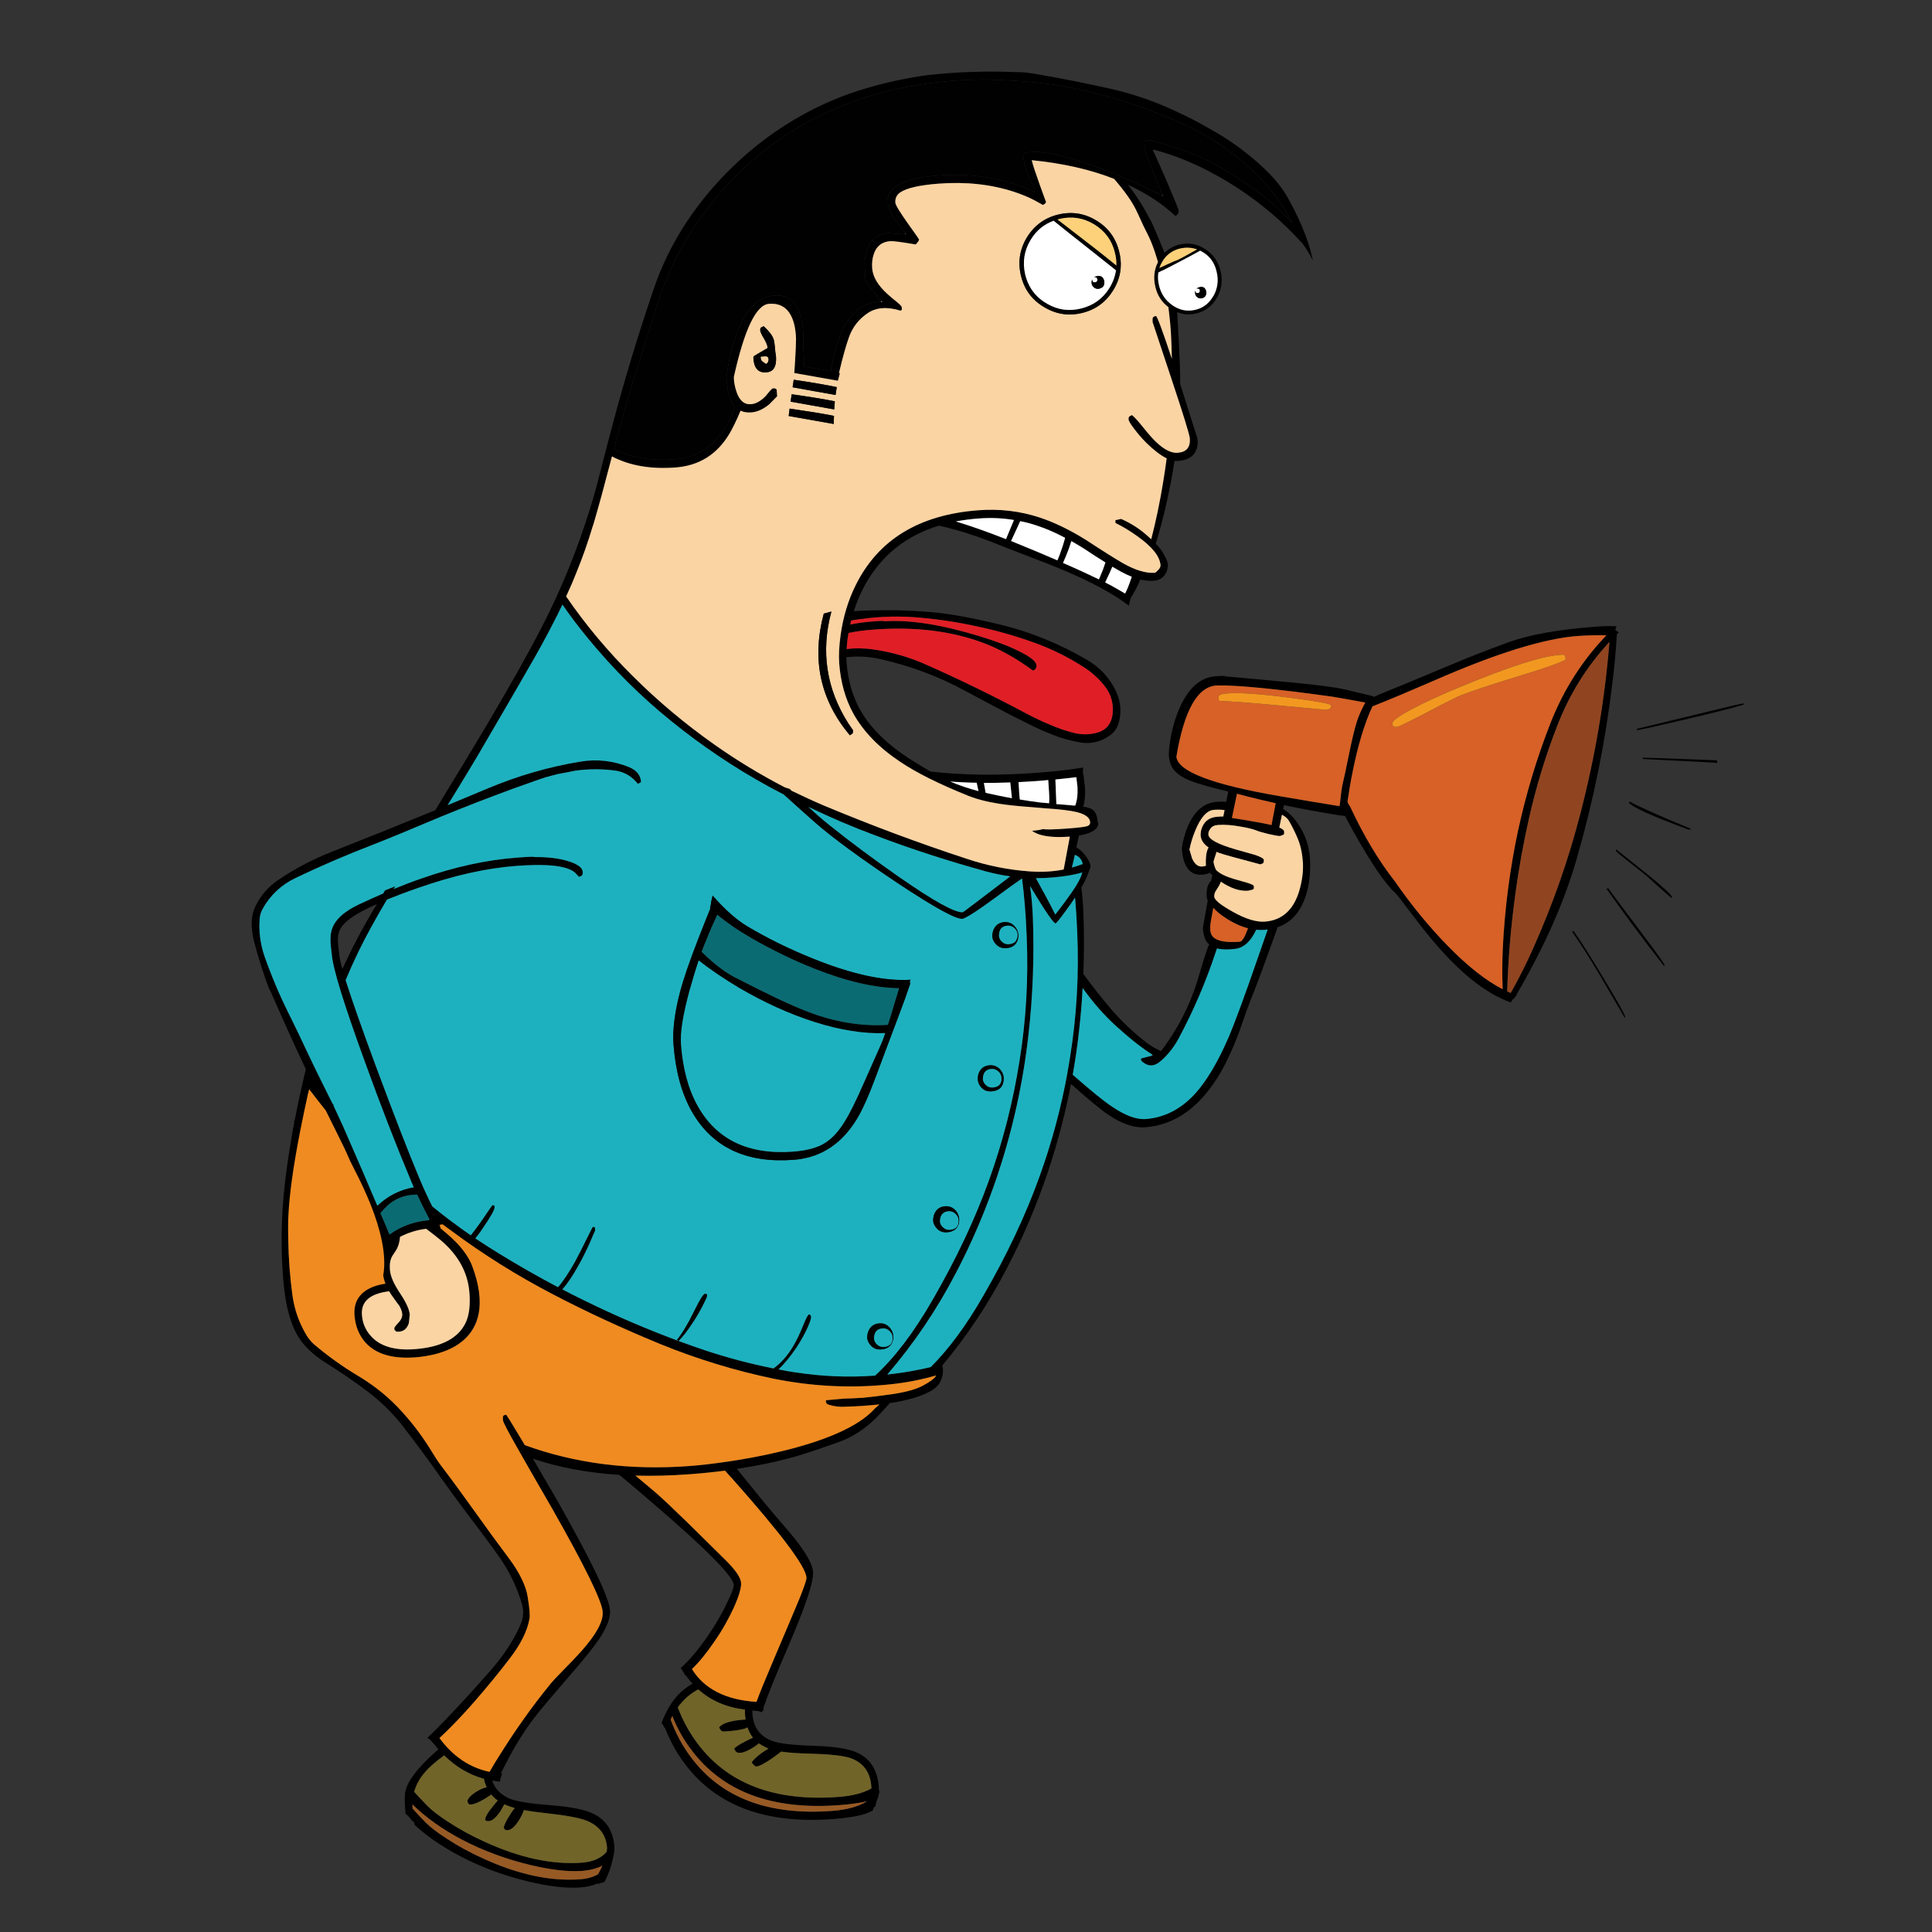 <?xml version="1.0" encoding="utf-8"?>
<!-- Generator: Adobe Illustrator 17.1.0, SVG Export Plug-In . SVG Version: 6.00 Build 0)  -->
<!DOCTYPE svg PUBLIC "-//W3C//DTD SVG 1.0//EN" "http://www.w3.org/TR/2001/REC-SVG-20010904/DTD/svg10.dtd">
<svg version="1.0" id="Layer_1" xmlns="http://www.w3.org/2000/svg" xmlns:xlink="http://www.w3.org/1999/xlink" x="0px" y="0px"
	 viewBox="0 0 200 200" enable-background="new 0 0 200 200" xml:space="preserve">
<rect x="0" y="0" width="200" height="200" fill="#333333" stroke="none"/>
<g>
	<path fill="none" d="M40.424,128.738c-0.001-0.015,0.013-0.032,0.013-0.032c0.03-0.018,0.058-0.051,0.087-0.068
		c0.014-0.017,0.03-0.018,0.029-0.033c0.001,0.015,0.001,0.015,0.002,0.031c-0.026,0.064-0.052,0.128-0.077,0.207l-0.081-0.04
		C40.397,128.787,40.411,128.77,40.424,128.738z"/>
	<path fill="none" d="M94.164,101.694l0.096,0.039c-0.031,0.002-0.077,0.006-0.123,0.009
		C94.151,101.726,94.15,101.71,94.164,101.694z"/>
	<path fill="none" d="M44.48,126.265c-0.015,0.001-0.017-0.014-0.032-0.013l0.014-0.017C44.478,126.249,44.48,126.265,44.48,126.265
		z"/>
	<path fill="none" d="M49.363,133.746c0.001,0.015,0.017,0.014,0.033,0.028l-0.028,0.033
		C49.367,133.792,49.366,133.777,49.363,133.746z"/>
	<path fill="none" d="M119.411,109.233c-0.059,0.035-0.121,0.04-0.197,0.061l0.084-0.115
		C119.346,109.191,119.379,109.22,119.411,109.233z"/>
	<path fill="none" d="M38.009,94.056c0.313-0.163,0.657-0.313,1.003-0.463c-0.235,0.374-0.454,0.762-0.673,1.135
		c-0.864,1.474-1.664,2.974-2.398,4.531c-0.175,0.354-0.334,0.707-0.493,1.059c-0.21-0.727-0.311-1.246-0.334-1.554
		c-0.075-0.583-0.122-0.997-0.126-1.26c-0.034-0.447,0.016-0.806,0.133-1.109C35.417,95.614,36.381,94.844,38.009,94.056z"/>
	<path fill="none" d="M96.924,142.373c-0.014,0.017-0.029,0.033-0.027,0.049l-0.017-0.03
		C96.893,142.375,96.908,142.374,96.924,142.373z"/>
	<path fill="none" d="M45.618,126.581c0.065,0.042,0.131,0.099,0.197,0.155l-0.071,0.083
		C45.707,126.73,45.67,126.655,45.618,126.581z"/>
	<path fill="none" d="M138.675,83.442l0.01-0.078C138.687,83.395,138.689,83.426,138.675,83.442z"/>
	<path fill="none" d="M98.972,53.988c-0.001-0.015-0.017-0.014-0.017-0.014l0.015-0.001L98.972,53.988z"/>
	<path fill="none" d="M45.533,127.099c0.046-0.003,0.092-0.007,0.139-0.01l-0.056,0.081
		C45.583,127.141,45.55,127.113,45.533,127.099z"/>
	<path fill="none" d="M110.752,86.601c0.001,0.015,0.002,0.031,0.002,0.031l-0.11-0.023
		C110.691,86.606,110.721,86.604,110.752,86.601z"/>
	<path d="M120.18,32.014c-0.779-0.684-1.141-1.571-1.131-2.67c0.067,0.273,0.119,0.548,0.186,0.822
		c0.194,0.728,0.534,1.337,1.036,1.826c0.217,0.216,0.481,0.428,0.773,0.607c-0.065-0.041-0.13-0.083-0.211-0.123
		C120.592,32.339,120.364,32.186,120.18,32.014z"/>
	<path d="M28.016,102.783l-0.164-0.529c1.22,2.834,2.501,5.648,3.811,8.444c-0.033,0.173-0.083,0.331-0.132,0.505
		c-0.374,1.607-0.733,3.214-1.03,4.815c-0.028,0.033-0.058,0.051-0.088,0.068c0.018,0.03,0.034,0.044,0.052,0.074
		c-0.375,2.01-0.689,4-0.938,6.031c-0.227,1.921-0.362,3.821-0.371,5.756c-0.02,1.998,0.078,3.911,0.291,5.706
		c0.23,1.809,0.633,3.265,1.246,4.411c0.611,1.13,1.632,2.137,3.062,3.035c1.429,0.883,2.85,1.86,4.277,2.929
		c1.379,1.042,2.599,2.235,3.662,3.594c1.321,1.712,2.613,3.441,3.845,5.206c1.161,1.631,2.334,3.23,3.553,4.825
		c0.893,1.171,1.756,2.344,2.604,3.534c1.042,1.501,1.813,3.099,2.331,4.84c0.208,0.712,0.17,1.427-0.12,2.099
		c-0.67,1.583-1.725,3.195-3.164,4.852c-1.44,1.641-2.97,3.32-4.577,5.005c-0.731,0.767-1.366,1.388-1.915,1.909
		c0.212,0.139,0.412,0.325,0.583,0.545c0.001,0.015,0.018,0.03,0.035,0.059c-0.001-0.015-0.001-0.015,0.014-0.017
		c0.155,0.205,0.325,0.409,0.511,0.612c-0.858,0.73-1.55,1.418-2.062,2.013c-0.754,0.877-1.208,1.639-1.359,2.301
		c-0.097,0.363-0.09,1.06-0.013,2.091c0.006,0.077,0.014,0.185,0.02,0.262c0.131,0.099,0.249,0.214,0.365,0.328
		c0.102,0.116,0.189,0.249,0.276,0.366c0.081,0.056,0.163,0.112,0.247,0.198c0.021,0.076,0.044,0.167,0.067,0.274
		c1.314,1.201,2.881,2.275,4.718,3.236c2.176,1.136,4.533,2.011,7.04,2.612c2.175,0.517,3.971,0.722,5.357,0.617
		c0.693-0.052,1.302-0.191,1.826-0.416c0.032,0.013,0.064,0.026,0.097,0.055c0.179-0.091,0.376-0.152,0.589-0.199
		c0.395-0.711,0.677-1.491,0.863-2.31c0.139-0.615,0.199-1.052,0.177-1.345c-0.123-1.631-0.844-2.769-2.177-3.412
		c-0.837-0.417-2.267-0.712-4.261-0.871c-2.134-0.164-3.543-0.383-4.259-0.639c-1.005-0.389-1.656-1.021-1.957-1.927
		c0.267,0.042,0.533,0.084,0.813,0.109c0.024-0.296,0.112-0.566,0.231-0.838c-0.046,0.003-0.094-0.008-0.14-0.005
		c0.027-0.049,0.055-0.097,0.067-0.144c1.113-2.283,2.31-4.262,3.625-5.924c0.593-0.757,1.773-2.146,3.539-4.184
		c1.396-1.607,2.386-2.843,2.943-3.674c0.807-1.206,1.181-2.194,1.123-2.964c-0.101-1.339-1.918-5.104-5.437-11.325
		c-0.82-1.424-1.673-2.893-2.544-4.375c2.67,0.913,5.653,1.462,8.951,1.678c1.123,0.937,2.297,1.917,3.506,2.971
		c5.478,4.696,8.261,7.505,8.329,8.413c0.021,0.277-0.224,0.93-0.735,1.96c-0.549,1.141-1.207,2.258-1.961,3.353
		c-0.976,1.42-1.901,2.512-2.8,3.308c0.204,0.248,0.363,0.499,0.459,0.755c0.03-0.018,0.044-0.034,0.059-0.035
		c0.07,0.103,0.155,0.205,0.241,0.322c0.154,0.189,0.308,0.395,0.476,0.568c-1.189,0.663-2.103,1.676-2.76,3.026
		c-0.176,0.338-0.32,0.69-0.448,1.04c0.136,0.16,0.226,0.324,0.3,0.488c0.033,0.028,0.051,0.058,0.084,0.087
		c0.518,1.323,1.182,2.543,2.008,3.626c3.255,4.368,8.369,6.273,15.342,5.747c1.431-0.108,2.533-0.284,3.304-0.528
		c0.302-0.1,0.571-0.229,0.825-0.356c0.037-0.127,0.075-0.238,0.129-0.35c0.031-0.002,0.076-0.021,0.121-0.04
		c0.06-0.237,0.135-0.475,0.193-0.727c0.026-0.064,0.067-0.144,0.108-0.21c0.017-0.187,0.063-0.392,0.141-0.599
		c-0.022-0.091-0.046-0.198-0.07-0.305c0.008-0.093,0.003-0.17-0.001-0.217c-0.131-1.74-0.869-2.907-2.217-3.533
		c-0.883-0.413-2.324-0.645-4.357-0.709c-2.172-0.068-3.624-0.222-4.34-0.478c-1.334-0.441-2.056-1.393-2.164-2.825
		c-0.008-0.108-0.002-0.232,0.003-0.372c0.046-0.003,0.077-0.006,0.109,0.007c0,0,0.001,0.015,0.002,0.031
		c0.324-0.009,0.623,0.046,0.88,0.166c0.026-0.064,0.038-0.111,0.049-0.174c0.031-0.002,0.061-0.005,0.092-0.007
		c0.006-0.124,0.012-0.249,0.034-0.374c0.365-1.112,1.201-3.171,2.492-6.164c1.845-4.273,2.715-6.893,2.611-7.86
		c-0.087-0.953-1.056-2.506-2.919-4.626c-1.238-1.424-2.89-3.42-4.958-6.004c1.975-0.288,3.835-0.676,5.61-1.151
		c1.017-0.263,2.663-0.82,4.94-1.627c1.417-0.509,2.686-1.333,3.809-2.455c0.031-0.002,0.046-0.003,0.062-0.005
		c-0.002-0.031-0.003-0.046,0.011-0.063c0.029-0.033,0.057-0.066,0.101-0.101c0.473-0.5,0.902-0.966,1.302-1.414
		c0.629-0.078,1.254-0.203,1.862-0.357c0.791-0.184,1.545-0.457,2.26-0.821c0.85-0.436,1.31-1.105,1.365-2.023
		c0.028-0.235-0.004-0.465-0.066-0.676c2.57-3.074,4.781-6.399,6.633-9.96c1.719-3.272,3.151-6.662,4.327-10.157
		c0.984-2.969,1.778-5.986,2.368-9.034c1.776,1.584,3.064,2.648,3.847,3.178c1.42,0.961,2.706,1.39,3.845,1.305
		c3.156-0.238,5.752-2.152,7.821-5.715c0.67-1.181,1.307-2.576,1.912-4.2c0.547-1.574,0.891-2.56,1.061-2.975
		c0.731-1.805,1.669-4.352,2.831-7.614c0.025-0.079,0.051-0.143,0.077-0.207c1.464-0.498,2.459-1.672,2.987-3.507
		c0.222-0.744,0.347-1.559,0.372-2.459c0.015-0.419,0.015-0.822-0.015-1.222c-0.093-1.231-0.489-2.378-1.189-3.44
		c-0.455-0.693-0.975-1.227-1.592-1.614c0.037-0.127,0.057-0.268,0.094-0.394c1.636,0.341,3.332,0.662,5.072,0.949
		c0.423,0.061,0.846,0.137,1.253,0.184c0.289,0.551,0.596,1.132,0.936,1.741c1.805,3.193,3.215,5.269,4.263,6.227
		c0.131,0.098,0.75,0.919,1.885,2.412c1.24,1.656,2.397,3.039,3.456,4.152c2.272,2.414,4.482,3.997,6.614,4.765
		c0.067-0.144,0.15-0.275,0.249-0.39c0.015-0.001,0.047,0.012,0.064,0.026c0.055-0.097,0.111-0.179,0.166-0.26
		c0.043-0.05,0.087-0.084,0.146-0.119c-0.032-0.013-0.047-0.012-0.063-0.026c2.907-4.972,5.011-9.714,6.283-14.191
		c1.729-6.013,2.947-12.035,3.666-18.096c0.214-1.673,0.366-3.356,0.469-5.067c0.058-0.051,0.13-0.118,0.203-0.186l-0.359-0.251
		c0.037-0.127,0.058-0.252,0.11-0.38c-0.653-0.044-1.379-0.02-2.134,0.037c-3.864,0.292-6.842,0.826-8.983,1.591
		c-2.124,0.779-4.32,1.626-6.57,2.586c-2.236,0.943-4.247,1.776-6.02,2.498c-0.451,0.174-0.947,0.381-1.455,0.621
		c-0.001-0.015-0.001-0.015,0.013-0.032c-0.001-0.015,0.013-0.032,0.027-0.049c-1.372-0.33-2.365-0.565-2.996-0.718
		c-0.836-0.2-2.587-0.44-5.285-0.7c-1.513-0.149-3.898-0.372-7.125-0.655c-0.005-0.062-0.329-0.053-1.006-0.002
		c-1.663,0.125-2.961,1.385-3.895,3.777c-0.324,0.83-0.565,1.746-0.74,2.703c-0.126,0.799-0.19,1.377-0.16,1.777
		c0.045,0.6,0.239,1.112,0.578,1.505c0.322,0.363,0.812,0.697,1.484,0.987c0.558,0.221,1.383,0.484,2.506,0.786
		c0.568,0.143,1.089,0.274,1.578,0.392c-0.067,0.346-0.149,0.693-0.214,1.069c-0.328-0.037-0.652-0.028-1.006-0.002
		c-1.247,0.094-2.224,0.895-2.914,2.418c-0.224,0.512-0.401,1.052-0.528,1.619c-0.106,0.441-0.146,0.739-0.135,0.877
		c0.139,1.847,0.856,2.722,2.133,2.626c0.246-0.019,0.505-0.085,0.759-0.197c0.084,0.087,0.151,0.159,0.251,0.244
		c-0.032,0.188-0.064,0.376-0.112,0.566c-0.173,0.168-0.311,0.395-0.397,0.696c-0.07,0.299-0.092,0.626-0.064,0.996
		c0.008,0.108,0.033,0.23,0.104,0.348c-0.175,0.958-0.336,1.914-0.511,2.872c0.056,0.739,0.235,1.267,0.538,1.585
		c0.05,0.043,0.084,0.086,0.117,0.115l-0.133,0.289c-0.344,0.986-0.655,1.985-0.936,2.981c-0.577,1.994-1.382,3.851-2.441,5.603
		c-0.385,0.648-0.802,1.268-1.252,1.875c-0.07,0.098-0.155,0.197-0.242,0.282c-0.513-0.225-0.999-0.513-1.474-0.864
		c-1.298-1.001-2.498-2.118-3.582-3.368c-1.036-1.207-2.028-2.463-2.96-3.74c0.073-2.111,0.086-4.202,0.003-6.317
		c-0.035-0.88-0.102-1.757-0.214-2.631c0.247-0.421,0.435-0.791,0.566-1.111c0.259-0.67,0.388-1.02,0.385-1.051
		c-0.029-0.385-0.249-0.833-0.69-1.341c-0.239-0.292-0.487-0.505-0.777-0.654c0.103-0.488,0.196-0.897,0.263-1.227
		c0.932-0.163,1.547-0.426,1.829-0.788c0.128-0.149,0.178-0.308,0.166-0.477l-0.063-0.212c-0.046-0.616-0.233-1.035-0.574-1.242
		c-0.178-0.11-0.48-0.212-0.903-0.272c0.035-0.142,0.071-0.284,0.091-0.425c0.102-0.503,0.121-1.062,0.076-1.662
		c-0.069-0.506-0.104-0.766-0.105-0.782c-0.013-0.169-0.024-0.323-0.035-0.462c-0.015,0.001-0.031,0.002-0.045,0.019
		c-0.006-0.077-0.012-0.154-0.017-0.231c-0.014-0.185,0.004-0.356,0.023-0.513c-1.253,0.218-2.834,0.4-4.774,0.546
		c-4.018,0.303-7.691,0.255-11.032-0.128c-0.647-0.369-1.362-0.811-2.174-1.322c-2.278-1.469-3.95-3.108-4.997-4.871
		c-0.869-1.467-1.37-3.179-1.516-5.118c-0.013-0.169-0.027-0.354-0.024-0.525c1.182-0.135,2.363-0.07,3.529,0.198
		c3.07,0.682,5.986,1.778,8.778,3.286c1.565,0.842,3.146,1.682,4.725,2.508c0.821,0.418,1.658,0.835,2.51,1.25
		c0.594,0.28,1.202,0.544,1.84,0.79c0.942,0.378,1.922,0.645,2.909,0.802c1.127,0.163,2.129-0.099,3.009-0.753
		c0.441-0.312,0.719-0.735,0.881-1.243c0.318-1.123,0.236-2.201-0.246-3.264c-0.664-1.421-1.693-2.535-3.069-3.329
		c-2.914-1.684-5.884-2.884-8.88-3.603c-3.012-0.733-5.477-1.181-7.423-1.329c-1.947-0.163-3.918-0.215-5.895-0.159
		c-0.712,0.007-1.328,0.038-1.898,0.081c0.302-0.921,0.668-1.815,1.117-2.639c1.701-3.101,4.255-5.167,7.69-6.216
		c0.22,0.045,0.441,0.106,0.661,0.151c1.404,0.343,2.879,0.805,4.409,1.386c1.947,0.766,3.574,1.402,4.896,1.906
		c3.155,1.186,5.64,2.315,7.486,3.383c0.826,0.48,1.574,0.965,2.232,1.473c0.038-0.312,0.11-0.597,0.214-0.868l-0.001-0.015
		c0.071-0.083,0.125-0.18,0.18-0.277c0.287-0.502,0.558-1.017,0.78-1.561c0.489,0.118,0.941,0.161,1.356,0.13
		c0.647-0.049,1.089-0.345,1.328-0.874c0.08-0.161,0.128-0.35,0.159-0.554c0.006-0.124,0.016-0.202,0.01-0.279
		c-0.015-0.2-0.15-0.546-0.435-1.051c-0.164-0.328-0.438-0.679-0.825-1.083c0.635-2.045,1.143-4.142,1.541-6.247
		c-0.001-0.015-0.001-0.015,0.013-0.032c0.144-0.754,0.272-1.522,0.384-2.289c0.124,0.006,0.249,0.012,0.372,0.003
		c1.032-0.078,1.667-0.482,1.92-1.228c0.127-0.366,0.145-0.754,0.067-1.166c-0.671-2.117-1.26-3.977-1.767-5.564
		c0.024-2.355-0.309-7.377-0.313-7.438c0.638,0.246,1.291,0.29,1.976,0.13c0.943-0.226,1.645-0.774,2.139-1.617
		c0.054-0.097,0.095-0.178,0.135-0.258c0.374-0.787,0.465-1.63,0.244-2.511c-0.23-0.989-0.767-1.754-1.596-2.279
		c-0.83-0.541-1.709-0.692-2.636-0.467c-0.624,0.14-1.143,0.442-1.576,0.862c-0.021-0.076-0.958-2.436-1.412-3.33
		c-0.689-1.326-1.463-2.568-2.371-3.723c1.99,0.933,3.619,2.003,4.903,3.222c0.256-0.097,0.365-0.291,0.344-0.568
		c-0.008-0.108-0.351-0.964-1.029-2.554c-0.675-1.559-1.2-2.774-1.605-3.626l-0.009-0.123c2.257,0.573,4.542,1.515,6.888,2.855
		c2.2,1.243,4.247,2.729,6.14,4.429c0.899,0.83,1.719,1.651,2.463,2.477c0.362,0.484,0.715,1.061,1.06,1.747
		c-0.19-0.868-0.44-1.732-0.753-2.591c-0.481-1.249-1.037-2.461-1.682-3.62c-0.594-1.101-1.334-2.082-2.236-2.959
		c-0.603-0.605-1.251-1.191-1.943-1.742c-0.247-0.198-0.494-0.396-0.74-0.579c-0.231-0.184-0.476-0.351-0.705-0.52
		c-0.391-0.265-0.768-0.53-1.158-0.78c-0.812-0.496-1.652-0.974-2.492-1.437c-0.921-0.503-1.868-0.958-2.83-1.397
		c-2.021-0.931-4.118-1.64-6.292-2.142c-2.63-0.591-5.271-1.12-7.921-1.57c-0.675-0.119-1.362-0.192-2.058-0.185
		c-3.044-0.126-6.086-0.021-9.126,0.317c-2.176,0.304-4.34,0.761-6.443,1.4c-2.242,0.664-4.387,1.569-6.438,2.699
		c-2.645,1.469-5.064,3.262-7.228,5.36c-1.847,1.78-3.479,3.746-4.882,5.88c-1.374,2.101-2.475,4.336-3.287,6.704
		c-1.647,4.846-3.137,9.727-4.422,14.654c-0.388,1.422-0.744,2.858-1.117,4.28c-0.486,1.972-1.051,3.919-1.712,5.826
		c-1.137,3.399-2.529,6.709-4.159,9.928c-0.837,1.627-1.706,3.241-2.593,4.825c-0.464,0.825-0.929,1.634-1.395,2.443
		c-0.342,0.599-0.685,1.182-1.028,1.765c-0.356,0.615-0.728,1.232-1.084,1.847c-0.743,1.233-1.486,2.465-2.215,3.681
		c-0.69,1.12-1.378,2.256-2.066,3.392c-0.274,0.47-0.564,0.94-0.854,1.411c-3.619,1.481-7.255,2.947-10.909,4.384
		c-1.909,0.763-3.71,1.72-5.417,2.886c-0.957,0.66-1.698,1.506-2.21,2.52c-0.325,0.613-0.477,1.274-0.47,1.986
		c0.011,0.556,0.085,1.124,0.22,1.686C26.737,99.179,27.323,100.993,28.016,102.783z M115.601,18.101
		c-0.049-0.027-0.082-0.056-0.116-0.1c-0.142-0.036-0.301-0.086-0.443-0.121c-0.207-0.077-0.399-0.156-0.606-0.233
		c-3.557-1.388-6.175-2.027-7.822-1.902c-0.616,0.046-0.832,0.264-0.648,0.653c0.036,0.477,0.185,1.008,0.429,1.578
		c0.446,0.988,0.691,1.573,0.751,1.755l-0.065,0.16c-0.049-0.027-0.353-0.159-0.866-0.399c-0.639-0.261-1.306-0.49-2.017-0.684
		c-2.23-0.621-4.584-0.831-7.077-0.643c-2.463,0.186-4.066,0.694-4.793,1.523c-0.243,0.266-0.39,0.571-0.428,0.884
		c0.006,0.077,0.003,0.248,0.025,0.54c0.033,0.431,0.257,0.941,0.672,1.528c0.514,0.658,0.876,1.142,1.103,1.48l0.054,0.104
		c-0.015,0.001-0.031,0.002-0.046,0.003c-0.385,0.029-0.945-0.006-1.711-0.103c-1.185,0.089-1.957,0.736-2.302,1.907
		c-0.11,0.38-0.173,0.787-0.185,1.237c-0.003,0.372,0.012,0.572,0.013,0.587c0.021,0.478,0.044,0.786,0.053,0.909
		c0.015,0.2,0.059,0.367,0.131,0.501c0.375,0.452,0.888,1.094,1.504,1.884l0.133,0.114c-0.047-0.012-0.094-0.008-0.124-0.006
		c-1.873,0.002-3.274,1.129-4.204,3.367c-0.316,0.736-0.574,1.623-0.791,2.645c-0.088,0.471-0.167,0.864-0.222,1.162
		c-0.771-0.159-1.695-0.306-2.776-0.472c0.007-0.728-0.017-1.454-0.071-2.177c-0.006-0.077-0.002-0.433-0.003-1.068
		c-0.005-0.681-0.082-1.294-0.214-1.811c-0.404-1.657-1.344-2.422-2.806-2.312c-1.694,0.128-3.01,1.558-3.981,4.279
		c-0.304,0.89-0.557,1.853-0.757,2.89c-0.142,0.785-0.197,1.284-0.182,1.484c0.066,0.877,0.178,1.535,0.334,1.957
		c0.151,0.36,0.328,0.656,0.547,0.888c-0.129,0.35-0.246,0.638-0.336,0.877c-1.241,2.849-3.2,4.375-5.878,4.577
		c-2.509,0.189-4.626-0.162-6.333-1.039c0.349-1.327,0.714-2.639,1.08-3.952c0.553-1.915,1.121-3.816,1.722-5.703
		c0.589-1.84,1.162-3.68,1.752-5.504c0.611-1.951,1.416-3.807,2.411-5.6c1.416-2.569,3.129-4.896,5.138-6.998
		c3.343-3.504,7.264-6.122,11.774-7.902c2.437-0.942,4.955-1.628,7.556-2.041c2.248-0.371,4.525-0.558,6.8-0.575
		c0.977,0.019,1.939,0.055,2.887,0.107c0.964,0.051,1.914,0.134,2.866,0.233c1.873,0.199,3.725,0.54,5.54,0.991
		c1.61,0.405,3.193,0.874,4.752,1.422c1.779,0.594,3.504,1.299,5.19,2.101c1.302,0.63,2.548,1.356,3.741,2.179
		c1.308,0.923,2.532,1.961,3.64,3.1c0.824,0.867,1.574,1.785,2.252,2.772c0.416,0.588,0.756,1.197,1.036,1.826
		c0.018,0.03,0.02,0.06,0.037,0.075c-0.017-0.014-0.033-0.028-0.051-0.058c-0.437-0.462-0.89-0.924-1.356-1.353
		c-1.268-1.205-3.005-2.483-5.23-3.863c-2.225-1.38-4.923-2.462-8.095-3.26l-0.533,0.118c-0.047-0.012-0.07,0.098-0.05,0.36
		c0.027,0.354,0.345,1.29,0.955,2.808c0.622,1.47,0.96,2.265,0.985,2.387l0.008,0.108c-0.015,0.001-0.032-0.013-0.049-0.027
		C118.993,19.563,117.422,18.846,115.601,18.101z M123.924,25.817c-1.099,0.625-1.754,0.968-1.948,1.061
		c-0.271,0.098-0.631,0.249-1.065,0.452c-0.255,0.112-0.539,0.242-0.853,0.389c-0.014,0.017-0.03,0.018-0.03,0.018
		c-0.001-0.015,0.012-0.047,0.011-0.063c0.077-0.207,0.171-0.4,0.281-0.579c0.109-0.194,0.221-0.357,0.364-0.507
		c0.4-0.448,0.92-0.735,1.529-0.874C122.823,25.591,123.383,25.626,123.924,25.817z M121.502,31.682
		c-0.032-0.013-0.064-0.026-0.097-0.055c-0.197-0.14-0.394-0.295-0.562-0.468c-0.42-0.433-0.708-0.968-0.866-1.622
		c-0.112-0.456-0.13-0.904-0.069-1.326c0.075-0.037,0.164-0.074,0.253-0.128c0.269-0.129,0.554-0.259,0.851-0.42
		c0.149-0.073,0.313-0.163,0.491-0.254c1.058-0.544,1.966-1.031,2.739-1.461c0.097,0.054,0.194,0.109,0.291,0.164
		c0.73,0.44,1.198,1.102,1.405,2c0.221,0.881,0.115,1.725-0.307,2.5c-0.028,0.033-0.041,0.065-0.07,0.098
		c-0.426,0.713-1.026,1.177-1.817,1.36c-0.67,0.159-1.309,0.099-1.936-0.21C121.713,31.805,121.6,31.752,121.502,31.682z
		 M114.402,60.286c0.055-0.097,0.109-0.194,0.147-0.305c0.215-0.434,0.415-0.867,0.597-1.314c0.324,0.192,0.615,0.356,0.858,0.493
		c0.403,0.217,0.789,0.405,1.156,0.548c-0.15,0.476-0.306,0.874-0.436,1.194c-0.078,0.192-0.173,0.369-0.253,0.545
		c-0.486-0.288-1.021-0.604-1.602-0.916C114.725,60.463,114.564,60.382,114.402,60.286z M110.04,58.277
		c0.093-0.208,0.184-0.432,0.277-0.64c0.224-0.528,0.416-1.053,0.59-1.624c0.405,0.233,0.826,0.48,1.248,0.742
		c0.88,0.584,1.645,1.083,2.279,1.469c-0.127,0.366-0.216,0.635-0.266,0.779c-0.144,0.351-0.275,0.671-0.407,0.975
		C112.795,59.509,111.56,58.937,110.04,58.277z M104.666,56.004c0.361-0.755,0.665-1.444,0.944-2.053
		c0.596,0.11,1.213,0.28,1.801,0.483c0.889,0.289,1.85,0.712,2.849,1.24c-0.181,0.679-0.383,1.283-0.577,1.793
		c-0.079,0.192-0.158,0.368-0.222,0.543c-0.656-0.276-1.36-0.579-2.128-0.908C106.423,56.723,105.529,56.357,104.666,56.004z
		 M98.955,53.974l0.015-0.001c0.748-0.134,1.515-0.238,2.331-0.3c1.247-0.094,2.473-0.047,3.665,0.157
		c-0.248,0.607-0.524,1.263-0.826,1.982c-1.851-0.727-3.569-1.341-5.169-1.824C98.971,53.973,98.955,53.974,98.955,53.974z
		 M87.644,67.181c0.023-0.513,0.09-1.06,0.2-1.656c0.792-0.168,1.651-0.279,2.575-0.349c4.264-0.322,8.045,0.136,11.359,1.372
		c1.657,0.618,3.385,1.572,5.171,2.877c0.255-0.112,0.364-0.306,0.344-0.568c-0.029-0.385-0.606-0.852-1.748-1.416
		c-1.079-0.553-2.465-1.068-4.129-1.577c-3.978-1.217-7.268-1.727-9.87-1.547c-0.005-0.062-0.375-0.049-1.13,0.008
		c-0.847,0.064-1.644,0.17-2.391,0.32c0.02-0.141,0.056-0.283,0.093-0.41c0.352-0.058,0.703-0.115,1.056-0.157
		c2.023-0.276,4.048-0.321,6.09-0.134c1.995,0.175,3.968,0.475,5.937,0.915c1.951,0.41,3.881,0.961,5.775,1.639
		c1.909,0.676,3.711,1.578,5.405,2.689c0.783,0.529,1.45,1.16,2.016,1.891c0.343,0.439,0.564,0.902,0.697,1.434
		c0.114,0.487,0.135,0.965,0.078,1.449c-0.152,1.064-0.739,1.697-1.774,1.93c-0.776,0.182-1.567,0.164-2.342-0.056
		c-0.805-0.203-1.568-0.47-2.321-0.8c-0.863-0.353-1.698-0.754-2.52-1.188c-3.307-1.763-6.667-3.414-10.095-4.936
		c-1.844-0.852-3.791-1.417-5.81-1.698C89.417,67.094,88.534,67.083,87.644,67.181z M101.105,81.028
		c0.068,0.289,0.12,0.564,0.189,0.868c-1.011-0.264-1.98-0.594-2.923-0.987C99.273,80.965,100.175,81.021,101.105,81.028z
		 M104.755,82.626c-0.878-0.15-1.791-0.345-2.72-0.553c-0.074-0.366-0.131-0.718-0.185-1.023c0.882-0.005,1.81-0.013,2.736-0.052
		C104.645,81.582,104.703,82.135,104.755,82.626z M108.515,80.748c0.08,1.062,0.117,1.756,0.109,2.051
		c-0.007,0.109-0.013,0.233-0.02,0.358c-0.499-0.04-0.826-0.077-1.014-0.094c-0.657-0.09-1.329-0.178-2.02-0.297
		c-0.037-0.291-0.051-0.476-0.055-0.522c-0.018-0.448-0.05-0.863-0.081-1.279c0.633-0.032,1.265-0.065,1.911-0.113
		C107.746,80.821,108.131,80.792,108.515,80.748z M111.538,81.418c0.045,0.802-0.03,1.457-0.237,1.984
		c-0.032-0.013-0.063-0.011-0.094-0.008c-0.717-0.07-1.34-0.116-1.854-0.154c-0.043-1.189-0.076-2.038-0.099-2.547
		c0.799-0.076,1.521-0.161,2.165-0.241C111.455,80.727,111.496,81.065,111.538,81.418z M110.611,85.761
		c-1.509,0.114-2.39,0.134-2.627,0.059c-0.242,0.08-0.578,0.137-1.025,0.17c-0.03,0.002-0.077,0.006-0.123,0.009
		c0.149,0.128,0.407,0.263,0.773,0.391c0.761,0.237,1.773,0.315,3.035,0.22c0.046-0.003,0.077-0.006,0.108-0.008
		c0.001,0.015,0.002,0.031,0.002,0.031c-0.013,0.032-0.011,0.063-0.025,0.079c-0.11,0.597-0.321,1.696-0.618,3.298
		c-1.113,0.223-2.255,0.278-3.468,0.2c-2.241-0.156-4.442-0.594-6.586-1.314c-5-1.635-9.907-3.479-14.751-5.498
		c-1.136-0.487-2.259-1.006-3.368-1.542c-0.051-0.058-0.101-0.116-0.168-0.173c-0.175-0.064-0.35-0.128-0.524-0.177
		c-2.53-1.311-4.963-2.784-7.301-4.434c-3.009-2.126-5.818-4.469-8.413-7.06c-2.576-2.546-4.889-5.297-6.925-8.271
		c0.373-0.802,0.729-1.619,1.054-2.448c0.641-1.566,1.202-3.156,1.684-4.772c0.065-0.16,0.114-0.334,0.163-0.508
		c0.553-1.899,1.075-3.812,1.565-5.722c0.097-0.348,0.18-0.695,0.277-1.043c1.822,0.962,4.017,1.338,6.589,1.144
		c2.432-0.183,4.28-1.345,5.559-3.469c0.343-0.583,0.733-1.371,1.165-2.41c0.322,0.162,0.697,0.211,1.128,0.178
		c0.601-0.045,1.214-0.324,1.841-0.836c0.517-0.535,0.791-0.803,0.82-0.836L80.4,40.325l-0.083-0.071
		c-0.065-0.042-0.16-0.065-0.314-0.054c-0.077,0.006-0.32,0.272-0.745,0.799c-0.503,0.518-1.008,0.804-1.516,0.842
		c-0.708,0.053-1.206-0.389-1.508-1.311c-0.16-0.483-0.259-0.971-0.268-1.497c1.097-4.959,2.315-7.482,3.639-7.582
		c1.355-0.102,2.212,0.592,2.604,2.095c0.112,0.456,0.183,0.992,0.196,1.564c-0.024,0.497-0.021,0.745-0.021,0.745
		c-0.038,0.932-0.093,1.849-0.162,2.783c0.014-0.017,0.03-0.018,0.028-0.033l0.001,0.015c1.851,0.325,3.342,0.584,4.488,0.792
		c0.072-0.268,0.145-0.537,0.205-0.774c-0.032-0.013-0.064-0.026-0.095-0.024c0.399-1.687,0.754-2.936,1.062-3.78
		c0.36-0.971,0.981-1.777,1.863-2.385c0.882-0.624,2.035-0.726,3.446-0.291c0.059-0.035,0.104-0.054,0.119-0.071
		c0.028-0.033,0.021-0.126,0.01-0.279c-0.007-0.092-0.16-0.267-0.473-0.522c-0.56-0.453-0.892-0.738-1.009-0.853
		c-0.997-0.9-1.513-1.79-1.578-2.652c-0.038-0.508,0.004-0.976,0.142-1.404c0.259-0.871,0.842-1.349,1.735-1.416
		c0.292-0.022,1.168,0.098,2.627,0.344c0.244-0.25,0.355-0.429,0.349-0.506c-0.003-0.046-0.403-0.62-1.216-1.751
		c-0.797-1.132-1.222-1.828-1.24-2.074c-0.035-0.462,0.154-0.832,0.538-1.078c0.664-0.437,1.988-0.738,3.958-0.887
		c2.817-0.213,5.424,0.071,7.805,0.851c0.762,0.252,1.465,0.54,2.11,0.878c0.532,0.285,0.808,0.45,0.857,0.477
		c0.18-0.075,0.296-0.177,0.333-0.304c-0.076-0.195-0.29-0.768-0.644-1.763c-0.47-1.311-0.733-2.128-0.804-2.447l-0.04-0.121
		c3.26,0.327,6.112,0.979,8.538,1.941c1.365,1.677,2.48,3.529,3.376,5.551c0.333,0.718,0.621,1.455,0.878,2.194
		c-0.546,0.769-0.745,1.62-0.611,2.57c0.005,0.061,0.009,0.123,0.03,0.199c-0.121-0.982,0.093-1.849,0.623-2.617
		c0.038,0.09,0.076,0.18,0.099,0.287c-0.111,0.179-0.203,0.387-0.296,0.595c-0.038,0.111-0.077,0.207-0.115,0.318
		c0.131-0.32,0.265-0.593,0.431-0.853c0.04,0.121,0.08,0.242,0.12,0.362c-0.405,0.789-0.495,1.648-0.27,2.575
		c0.206,0.882,0.661,1.576,1.35,2.096c0.006,0.077,0.01,0.139,0.015,0.2c-0.05-0.043-0.115-0.084-0.181-0.141
		c-0.314-0.27-0.602-0.589-0.862-0.957c-0.037-0.075-0.089-0.148-0.125-0.223l-0.076,0.021c0.251,0.461,0.544,0.857,0.896,1.202
		c0.117,0.115,0.248,0.214,0.381,0.327c0.025,0.122,0.034,0.245,0.043,0.368c0.076,0.598,0.121,1.198,0.167,1.799
		c0.054,0.925,0.077,1.837,0.099,2.748c-0.982-2.96-1.527-4.437-1.65-4.427c-0.169,0.013-0.272,0.083-0.327,0.18
		c-0.025,0.079-0.03,0.219-0.013,0.45c0,0,0.64,1.918,1.904,5.74c1.28,3.836,1.918,5.924,1.945,6.278
		c0.071,0.939-0.341,1.434-1.249,1.503c-0.785,0.059-1.676-0.462-2.705-1.592c-0.186-0.203-0.576-0.653-1.123-1.34
		c-0.409-0.495-0.712-0.813-0.909-0.969c-0.059,0.035-0.149,0.073-0.254,0.128c-0.073,0.052-0.111,0.163-0.099,0.333
		c0.01,0.138,0.189,0.45,0.549,0.918c0.38,0.513,0.804,1.008,1.29,1.497c0.785,0.761,1.476,1.298,2.103,1.606
		c-0.119,0.876-0.239,1.752-0.391,2.615c-0.318,1.944-0.716,3.847-1.207,5.757c-0.101-0.101-0.216-0.2-0.332-0.3
		c-0.798-0.729-1.727-1.341-2.783-1.803l-0.533,0.118c-0.051-0.058-0.075,0.037-0.055,0.298c0.756,0.377,1.518,0.83,2.272,1.377
		c1.538,1.092,2.325,2.085,2.393,2.993c0.012,0.154-0.067,0.346-0.269,0.531c-0.158,0.167-0.26,0.252-0.321,0.257
		c-0.908,0.069-1.985-0.253-3.278-0.976c-0.761-0.438-2.044-1.239-3.82-2.406c-1.722-1.078-3.344-1.853-4.837-2.344
		c-2.032-0.667-4.14-0.911-6.326-0.746c-6.142,0.463-10.376,3.043-12.713,7.771c-0.766,1.544-1.287,3.255-1.549,5.118
		c-0.16,1.158-0.209,2.152-0.148,2.968c0.146,1.94,0.634,3.683,1.459,5.185c1.038,1.857,2.634,3.517,4.802,4.963
		c1.697,1.157,4.078,2.34,7.127,3.565c1.006,0.404,2.298,0.709,3.893,0.914c0.735,0.099,2.091,0.214,4.069,0.374
		c1.556,0.099,2.634,0.235,3.249,0.39c0.884,0.228,1.343,0.564,1.378,1.026c0.015,0.2-0.082,0.347-0.308,0.426
		C112.272,85.604,111.627,85.684,110.611,85.761z M90.601,86.481c3.777,1.434,7.633,2.675,11.522,3.744
		c0.821,0.217,1.639,0.387,2.453,0.496c-3.235,2.474-4.876,3.712-4.906,3.714c-0.816,0.062-2.998-1.152-6.559-3.623
		c-2.713-1.901-5.107-3.671-7.2-5.355c-0.709-0.566-1.454-1.206-2.22-1.923C85.94,84.618,88.244,85.606,90.601,86.481z
		 M112.081,89.443c-0.361,0.136-0.739,0.257-1.118,0.363c0.097-0.363,0.176-0.741,0.27-1.135c0.012-0.047,0.023-0.11,0.033-0.173
		C111.712,88.65,111.984,88.97,112.081,89.443z M110.913,92.426c-0.447,0.638-0.995,1.391-1.673,2.247
		c-0.566-1.149-1.249-2.398-2.002-3.766c1.177,0.004,2.361-0.101,3.538-0.298c0.443-0.08,0.869-0.174,1.262-0.297
		C111.895,90.866,111.515,91.575,110.913,92.426z M126.902,95.044c0.782,0.514,1.536,0.859,2.293,1.05
		c-0.333,0.923-0.608,1.377-0.855,1.396c-1.431,0.108-2.358-0.07-2.779-0.518c-0.151-0.159-0.228-0.354-0.261-0.584
		c-0.002-0.232-0.012-0.371-0.018-0.448c-0.012-0.154,0.095-0.797,0.317-1.959C125.952,94.357,126.381,94.711,126.902,95.044z
		 M126.77,83.86c-0.047,0.205-0.091,0.44-0.136,0.661c-0.139-0.005-0.355,0.011-0.632,0.032c-0.739,0.056-1.24,0.388-1.519,0.997
		c-0.147,0.305-0.201,0.619-0.192,0.944c0.035,0.462,0.298,0.875,0.821,1.238c-0.221,0.357-0.314,0.968-0.277,1.863
		c0,0,0.001,0.015,0.002,0.031c-0.136,0.041-0.258,0.066-0.381,0.075c-0.447,0.034-0.793-0.25-1.055-0.849
		c-0.185-0.605-0.27-0.908-0.27-0.908c0.135-0.676,0.347-1.358,0.622-2.013c0.564-1.343,1.193-2.041,1.901-2.094
		C126.039,83.807,126.41,83.81,126.77,83.86z M156.023,102.631c0.103-3.352,0.38-6.655,0.829-9.94
		c0.354-2.689,0.836-5.342,1.427-7.972c0.743-3.276,1.71-6.477,2.93-9.588c1.256-3.253,3.051-6.144,5.399-8.674
		c-0.478,5.981-1.487,11.894-3.01,17.768c-1.234,4.784-2.865,9.428-4.879,13.93c-0.701,1.586-1.482,3.131-2.329,4.634
		C156.263,102.737,156.135,102.685,156.023,102.631z M139.493,82.993c0.153-1.049,0.323-2.084,0.527-3.074
		c0.563-2.798,1.244-5.063,2.057-6.797c1.82-0.71,3.935-1.613,6.363-2.663c6.489-2.843,11.467-4.38,14.947-4.627
		c1.048-0.063,2.021-0.09,2.905-0.064c-2.483,2.587-4.379,5.563-5.721,8.916c-1.456,3.686-2.595,7.472-3.433,11.344
		c-0.845,3.981-1.363,7.998-1.567,12.07c-0.062,1.429-0.077,2.87-0.016,4.305c-1.756-0.905-3.633-2.389-5.662-4.465
		c-1.93-1.976-3.77-4.205-5.49-6.692c-1.696-2.163-3.237-4.741-4.623-7.717C139.659,83.352,139.553,83.175,139.493,82.993z
		 M132.498,82.422c-7.027-1.204-10.598-2.575-10.713-4.099c0.811-4.845,2.22-7.305,4.228-7.363
		c2.009-0.043,6.001,0.337,11.979,1.171c1.302,0.227,2.416,0.421,3.343,0.599c-0.394,0.727-0.699,1.4-0.885,2.018
		c-0.25,0.793-0.495,1.849-0.767,3.17c-0.326,1.619-0.556,2.689-0.686,3.21c-0.084,0.331-0.184,1.051-0.3,2.175
		c-0.015,0.001-0.031,0.002-0.046,0.003c0.018,0.029,0.019,0.045,0.035,0.059c0.002,0.031,0.005,0.062-0.01,0.078
		c-0.015,0.001-0.031,0.002-0.046,0.003C136.858,83.161,134.804,82.821,132.498,82.422z M131.625,85.414
		c-0.269-0.073-0.567-0.128-0.897-0.195c-0.723-0.147-1.773-0.315-3.2-0.548c0.195-0.897,0.365-1.73,0.523-2.501
		c0.411,0.108,0.774,0.205,1.09,0.289c0.962,0.237,1.925,0.474,2.917,0.693C131.981,83.576,131.837,84.33,131.625,85.414z
		 M130.939,95.405c-0.893,0.067-2.018-0.281-3.344-1.033c-1.245-0.696-1.872-1.206-1.897-1.545
		c-0.017-0.231,0.056-0.484,0.254-0.747c0.181-0.261,0.331-0.536,0.434-0.807c1.011,0.682,1.949,0.999,2.826,0.932l0.456-0.112
		c0.059-0.036,0.088-0.069,0.117-0.086c0.014-0.017,0.023-0.11,0.01-0.279c-0.007-0.092-0.232-0.199-0.66-0.337
		c-0.253-0.074-0.728-0.208-1.408-0.405c-0.919-0.271-1.531-0.597-1.852-0.944c-0.001-0.015-0.001-0.015-0.001-0.015
		c-0.127-0.254-0.21-0.526-0.246-0.802c0,0,0,0-0.015,0.001c0.049-0.174,0.109-0.411,0.224-0.729c0.038-0.111,0.076-0.223,0.1-0.317
		c0.096,0.039,0.192,0.079,0.287,0.118c0.382,0.141,1.79,0.531,4.254,1.181c0.165-0.074,0.255-0.112,0.27-0.113
		c0.057-0.066,0.095-0.177,0.082-0.347c-0.012-0.154-0.318-0.317-0.906-0.52c-0.079-0.025-0.728-0.208-1.946-0.55
		c-1.883-0.539-2.851-1.055-2.888-1.547c-0.015-0.2,0.047-0.406,0.188-0.587c0.166-0.26,0.435-0.389,0.805-0.417
		c0.677-0.051,1.502,0.01,2.445,0.187c0.753,0.129,1.274,0.275,1.562,0.393c0.176,0.08,0.571,0.189,1.172,0.345
		c0.661,0.151,1.07,0.229,1.239,0.216l0.302-0.1c0.059-0.036,0.088-0.069,0.117-0.086c0.014-0.017,0.023-0.11,0.01-0.28
		c-0.01-0.139-0.175-0.265-0.495-0.412c0.088-0.471,0.194-0.913,0.272-1.321c0.355,0.19,0.603,0.403,0.73,0.642
		c0.32,0.549,0.629,1.16,0.895,1.806c0.282,0.66,0.466,1.451,0.539,2.421c0.072,0.955-0.068,1.971-0.388,3.064
		C133.884,94.223,132.694,95.272,130.939,95.405z M111.049,111.257c0.272-1.522,0.497-3.057,0.659-4.601
		c0.169-1.452,0.291-2.917,0.366-4.378c1.091,1.528,2.242,2.834,3.455,3.935c1.479,1.344,2.746,2.332,3.769,2.967
		c0.047,0.012,0.081,0.04,0.112,0.054c-0.059,0.035-0.121,0.04-0.197,0.061c-0.411,0.093-0.79,0.199-1.109,0.285
		c-0.006,0.124,0.034,0.245,0.149,0.329c0.596,0.512,1.215,0.512,1.841-0.015c0.8-0.68,1.436-1.486,1.924-2.405
		c1.534-2.856,2.811-5.832,3.831-8.928c0.037-0.127,0.089-0.255,0.142-0.382c0.505,0.132,1.141,0.146,1.923,0.041
		c0.872-0.128,1.582-0.785,2.127-1.972c0.281,0.025,0.575,0.034,0.868,0.012c0.107-0.008,0.215-0.016,0.322-0.04
		c-0.317,0.922-0.662,1.892-1.018,2.925c-1.359,3.942-2.363,6.65-2.979,8.12c-1.146,2.657-2.327,4.65-3.543,5.98
		c-1.46,1.581-3.159,2.452-5.084,2.597c-0.97,0.073-2.148-0.364-3.552-1.326c-0.832-0.557-2.135-1.619-3.925-3.187
		C111.1,111.315,111.066,111.287,111.049,111.257z M96.348,141.518c-0.456,0.112-0.929,0.21-1.417,0.308
		c-1.022,0.201-2.047,0.355-3.077,0.464c2.761-3.212,5.129-6.719,7.089-10.49c1.719-3.272,3.151-6.662,4.327-10.157
		c1.577-4.748,2.65-9.613,3.203-14.593c0.455-4.029,0.598-8.08,0.446-12.14c-0.049-1.065-0.129-2.127-0.287-3.183
		c1.629,2.71,2.515,3.99,2.675,3.855c0.231-0.219,0.752-0.908,1.578-2.07c0.14-0.196,0.279-0.408,0.405-0.588
		c0.099,1.107,0.173,2.294,0.222,3.56c0.192,4.398-0.055,8.705-0.741,12.952c-0.074,0.455-0.147,0.925-0.235,1.396
		c-0.001-0.015-0.018-0.03-0.034-0.044c0.003,0.046,0.021,0.076,0.025,0.122c-0.664,3.719-1.643,7.354-2.924,10.903
		c-1.446,4.026-3.382,8.12-5.806,12.312C100.032,137.199,98.221,139.658,96.348,141.518z M69.597,177.643
		c0.514,1.277,1.159,2.436,1.95,3.476c3.255,4.368,8.369,6.273,15.342,5.747c1.185-0.089,2.15-0.224,2.865-0.402
		c-0.872,0.546-2.07,0.884-3.579,0.998c-6.65,0.502-11.543-1.358-14.681-5.596c-0.861-1.158-1.547-2.438-2.071-3.854
		C69.475,177.884,69.544,177.77,69.597,177.643z M72.283,174.886c1.279,1.157,2.896,1.856,4.834,2.097
		c-0.001,0.186-0.003,0.372,0.01,0.541c0.013,0.169,0.024,0.323,0.053,0.492c-0.062-0.011-0.109-0.007-0.17-0.003
		c-1.401,0.106-2.262,0.387-2.57,0.813c0.091,0.179,0.16,0.282,0.21,0.325c0.069,0.088,0.24,0.106,0.517,0.085
		c0.878-0.066,1.52-0.161,1.914-0.284c0.106-0.039,0.211-0.078,0.3-0.131c0.139,0.407,0.32,0.75,0.561,1.072
		c-0.166,0.059-0.42,0.186-0.732,0.349c-0.672,0.329-1.084,0.608-1.21,0.788c0.091,0.179,0.161,0.282,0.21,0.325
		c0.068,0.088,0.24,0.106,0.517,0.085c0.308-0.023,0.757-0.228,1.333-0.596c0.206-0.139,0.383-0.261,0.499-0.363
		c0.245,0.168,0.504,0.318,0.776,0.437c0.081,0.04,0.145,0.067,0.224,0.091c-0.089,0.053-0.178,0.106-0.267,0.16
		c-0.695,0.439-1.189,0.864-1.483,1.273c0.208,0.294,0.373,0.436,0.496,0.427c0.293-0.022,0.859-0.312,1.683-0.886
		c0.366-0.276,0.66-0.483,0.879-0.655c0.752,0.114,1.701,0.182,2.818,0.205c2.141,0.055,3.592,0.209,4.339,0.462
		c1.336,0.472,2.059,1.439,2.171,2.917c0.006,0.077,0.012,0.154,0.002,0.232c-0.862,0.483-1.986,0.769-3.356,0.872
		c-6.65,0.502-11.543-1.358-14.681-5.596c-0.827-1.114-1.492-2.333-1.996-3.673C70.739,175.962,71.435,175.337,72.283,174.886z
		 M65.784,152.757c1.8,0.05,3.685,0.001,5.67-0.149c1.232-0.093,2.43-0.214,3.595-0.364c0.305,0.349,0.574,0.638,0.777,0.855
		c5.008,5.645,7.572,9.043,7.66,10.213c0.016,0.216-0.225,0.915-0.707,2.128c-0.498,1.199-1.443,3.437-2.85,6.748
		c-0.75,1.76-1.299,3.101-1.619,3.993c-3.19-0.208-5.411-1.341-6.681-3.397c0.765-0.739,1.515-1.662,2.282-2.788
		c0.839-1.193,1.507-2.389,2.052-3.576c0.53-1.186,0.791-2.041,0.75-2.58c-0.041-0.539-0.597-1.348-1.667-2.398
		c-1.071-1.065-2.359-2.33-3.864-3.811c-1.52-1.48-2.638-2.541-3.366-3.167C67.403,154.105,66.725,153.537,65.784,152.757z
		 M42.698,186.794c1.388,1.366,3.106,2.583,5.137,3.653c2.176,1.136,4.533,2.011,7.04,2.612c2.175,0.517,3.971,0.722,5.357,0.618
		c0.816-0.062,1.53-0.239,2.126-0.547c-0.133,0.289-0.281,0.594-0.43,0.869c-0.503,0.317-1.124,0.487-1.848,0.542
		c-3.063,0.231-6.399-0.477-10.039-2.138c-1.362-0.609-2.622-1.304-3.794-2.067c-1.009-0.651-1.733-1.216-2.186-1.677
		c-0.503-0.504-0.941-0.982-1.347-1.431C42.705,187.087,42.693,186.933,42.698,186.794z M45.985,181.715
		c1.221,1.208,2.582,2.004,4.116,2.43c0.054,0.306,0.153,0.592,0.282,0.861c-0.38,0.091-0.755,0.258-1.153,0.521
		c-0.501,0.332-0.788,0.632-0.844,0.915c0.003,0.046,0.041,0.136,0.08,0.242c0.053,0.089,0.165,0.127,0.334,0.114
		c0.293-0.022,0.743-0.211,1.381-0.584c0.265-0.175,0.502-0.317,0.679-0.438c0.187,0.218,0.404,0.434,0.666,0.615
		c-0.129,0.134-0.27,0.314-0.44,0.529c-0.568,0.677-0.858,1.148-0.851,1.442c0.009,0.123,0.137,0.176,0.399,0.156
		c0.339-0.026,0.73-0.38,1.19-1.05l0.382-0.679c0.304,0.132,0.654,0.26,1.081,0.383c-0.128,0.149-0.268,0.345-0.421,0.573
		c-0.401,0.634-0.644,1.102-0.715,1.401c0.007,0.093,0.044,0.167,0.078,0.211c0.052,0.074,0.163,0.112,0.333,0.099
		c0.354-0.027,0.732-0.349,1.148-1c0.249-0.39,0.423-0.759,0.522-1.077c0.629,0.123,1.379,0.221,2.222,0.312
		c2.107,0.228,3.521,0.493,4.254,0.778c1.325,0.535,2.03,1.457,2.131,2.796c0.008,0.108-0.011,0.264-0.045,0.437
		c-0.569,0.662-1.424,1.036-2.532,1.12c-3.063,0.231-6.399-0.477-10.039-2.138c-1.362-0.609-2.622-1.304-3.794-2.067
		c-1.009-0.651-1.733-1.216-2.186-1.677c-0.504-0.52-0.958-0.996-1.363-1.445c0.193-0.727,0.561-1.389,1.088-2.002
		C44.435,182.931,45.104,182.355,45.985,181.715z M31.873,113.282c0.049-0.174,0.097-0.348,0.131-0.521
		c0.567,0.747,1.132,1.463,1.714,2.193c0.439,0.896,0.894,1.79,1.333,2.686c0.418,0.82,0.805,1.642,1.163,2.482
		c0.412,0.944,3.681,6.965,3.455,11.939c0.052,0.275,0.119,0.548,0.232,0.819c-1.423,0.216-2.374,0.752-2.882,1.611
		c-0.259,0.468-0.372,1.019-0.324,1.65c0.086,1.139,0.466,2.07,1.126,2.826c1.082,1.203,2.793,1.724,5.164,1.546
		c2.571-0.194,4.387-0.95,5.435-2.252c2.374-2.738,0.62-6.766,0.463-7.203c-0.234-0.648-0.692-1.372-1.353-2.127
		c-0.39-0.45-1.903-1.838-1.857-1.841c-0.07-0.103-0.124-0.207-0.177-0.296c0.093-0.007,0.96,0.408,1.272,0.647
		c3.313,2.459,6.789,4.628,10.448,6.535c3.626,1.894,7.363,3.609,11.181,5.179c3.786,1.541,7.684,2.733,11.664,3.563
		c4.025,0.811,8.05,1.018,12.105,0.588c1.628-0.169,3.2-0.473,4.715-0.913c0.014-0.017,0.029-0.018,0.045-0.019
		c-0.014,0.017-0.029,0.033-0.027,0.049c-0.165,0.276-0.603,0.618-1.318,0.997c-0.713,0.395-1.745,0.674-3.076,0.883
		c-1.348,0.195-2.407,0.321-3.16,0.393c-0.677,0.051-1.357,0.071-2.021,0.091l-1.814,0.167c-0.044,0.236,0.061,0.398,0.283,0.459
		c0.571,0.189,1.165,0.253,1.765,0.207c1.159-0.026,2.329-0.114,3.481-0.232c-0.144,0.135-0.289,0.27-0.45,0.405
		c-5.193,4.39-15.501,5.69-19.18,5.968c-6.188,0.467-11.879-0.265-17.085-2.163c-0.073-0.149-0.161-0.282-0.249-0.43
		c-1.08-1.807-1.644-2.709-1.659-2.708c-0.185,0.014-0.29,0.053-0.329,0.149c-0.026,0.064-0.031,0.203-0.015,0.419
		c0.014,0.185,0.54,1.213,1.611,3.083c0.626,1.114,1.801,3.146,3.493,6.084c3.392,5.968,5.13,9.521,5.216,10.66
		c0.073,0.97-0.646,2.309-2.144,4.001c-0.414,0.465-1.015,1.114-1.836,1.935c-0.733,0.752-1.206,1.252-1.418,1.516
		c-1.913,2.343-3.704,4.878-5.375,7.558c-0.347,0.537-0.648,1.055-0.935,1.557c-2.061-0.433-3.79-1.603-5.187-3.495
		c1.244-1.162,2.449-2.429,3.631-3.788c1.325-1.524,2.544-3.01,3.657-4.471c1.114-1.447,1.8-2.814,2.03-4.086
		c0.067-0.346,0.011-1.084-0.186-2.262c-0.182-1.178-0.842-2.537-1.995-4.076c-1.154-1.539-2.293-3.094-3.419-4.681
		c-1.125-1.572-2.283-3.172-3.486-4.753c-0.344-0.454-0.658-0.926-0.942-1.4c-0.92-1.525-1.973-2.963-3.171-4.266
		c-1.285-1.436-2.769-2.64-4.407-3.631c-1.669-0.989-3.24-2.109-4.712-3.36c-0.282-0.257-0.538-0.563-0.749-0.903
		c-0.778-1.288-1.271-2.691-1.479-4.208c-0.25-1.87-0.39-3.733-0.424-5.619c-0.029-1.825,0.098-3.63,0.364-5.431
		C30.215,122.898,31.694,113.993,31.873,113.282z M39.381,125.581c0.283-0.346,0.542-0.614,0.774-0.817
		c0.726-0.643,1.596-1.003,2.597-1.079c0.154-0.012,0.292-0.022,0.432-0.017c0.388,0.838,0.825,1.703,1.277,2.566
		c0.017,0.014,0.018,0.03,0.018,0.03c-0.015,0.001-0.017-0.014-0.032-0.013c-0.014,0.017-0.043,0.05-0.072,0.067
		c-1.538,0.132-2.893,0.636-4.053,1.482c-0.076-0.18-0.151-0.36-0.227-0.54C39.868,126.706,39.624,126.136,39.381,125.581z
		 M45.631,128.392c1.82,1.55,2.807,3.349,2.965,5.443c0.1,1.324-0.038,2.371-0.4,3.111c-0.776,1.607-2.535,2.513-5.26,2.719
		c-2.109,0.159-3.646-0.313-4.58-1.404c-0.541-0.609-0.828-1.331-0.888-2.131c-0.106-1.401,0.824-2.214,2.818-2.457
		c0.108,0.193,0.231,0.385,0.367,0.56c0.416,0.588,0.641,0.896,0.656,0.895c0.195,0.326,0.31,0.627,0.33,0.888
		c0.023,0.308-0.109,0.612-0.396,0.912c-0.287,0.3-0.427,0.497-0.421,0.574c0.01,0.138,0.016,0.215,0.032,0.214
		c0.03-0.018,0.045-0.019,0.063,0.011c0.019,0.045,0.052,0.074,0.085,0.102c0.033,0.029,0.142,0.036,0.311,0.023
		c0.508-0.038,0.841-0.342,1.016-0.897c0.051-0.561,0.09-0.858,0.089-0.874c-0.041-0.539-0.391-1.286-1.02-2.23
		c-0.645-0.958-0.984-1.752-1.031-2.384c-0.036-0.477-0.005-0.882,0.126-1.202c0.051-0.143,0.189-0.37,0.426-0.713
		c0.266-0.376,0.444-0.885,0.49-1.508c0.789-0.416,1.696-0.716,2.708-0.839C44.74,127.67,45.235,128.066,45.631,128.392z
		 M27.392,99.021c-0.437-1.268-0.612-2.57-0.511-3.894c0.031-0.405,0.143-0.769,0.35-1.11c0.779-1.375,1.893-2.403,3.312-3.099
		c2.645-1.268,5.359-2.432,8.112-3.492c1.76-0.69,3.501-1.41,5.226-2.144c2.401-1.017,4.806-1.973,7.214-2.882
		c1.414-0.54,2.816-1.048,4.234-1.542c0.392-0.138,0.784-0.276,1.178-0.399c0.41-0.108,0.82-0.217,1.23-0.325
		c0.611-0.108,1.236-0.233,1.846-0.356c1.333-0.178,2.664-0.186,3.977-0.022c1.015,0.109,1.841,0.589,2.474,1.393l0.327-0.179
		c-0.038-0.709-0.448-1.22-1.216-1.549c-1.629-0.667-3.316-0.864-5.06-0.578c-3.318,0.545-6.514,1.482-9.621,2.785
		c-1.381,0.584-2.746,1.152-4.128,1.72c0.222-0.342,0.428-0.682,0.635-1.023c0.814-1.315,1.612-2.645,2.409-3.975
		c0.85-1.458,1.7-2.915,2.549-4.372c1.001-1.717,1.987-3.417,2.958-5.115c0.837-1.426,1.625-2.878,2.367-4.328
		c0.338-0.645,0.661-1.288,0.968-1.946c0.818,1.192,1.711,2.363,2.648,3.5c2.609,3.178,5.487,6.042,8.635,8.576
		c3.149,2.549,6.477,4.791,9.998,6.723c0.532,0.285,1.081,0.584,1.613,0.854c1.262,1.143,2.359,2.129,3.304,2.956
		c1.773,1.554,4.592,3.617,8.457,6.205c4.025,2.669,6.301,3.906,6.843,3.695c0.555-0.228,1.603-0.911,3.173-2.066
		c1.335-0.983,2.319-1.692,2.907-2.093c0.224,1.733,0.389,3.717,0.479,5.94c0.193,4.398-0.055,8.705-0.741,12.952
		c-0.671,4.246-1.722,8.366-3.169,12.377c-1.446,4.026-3.381,8.12-5.805,12.312c-1.929,3.366-3.914,5.993-5.97,7.882
		c-2.756,0.208-5.505,0.09-8.277-0.335c-0.579-0.08-1.16-0.191-1.726-0.304c0.491-0.47,0.989-1.05,1.48-1.722
		c0.547-0.753,1.015-1.532,1.403-2.335c0.334-0.706,0.5-1.168,0.485-1.368c-0.014-0.185-0.083-0.273-0.221-0.262
		c-0.092,0.007-0.282,0.362-0.557,1.033c-0.378,0.942-0.739,1.697-1.083,2.265c-0.563,0.956-1.248,1.719-2.026,2.289
		c-2.358-0.472-4.695-1.086-6.982-1.842c-3.51-1.175-6.926-2.543-10.278-4.086c-1.556-0.719-3.083-1.47-4.598-2.254
		c0.513-0.581,1.057-1.38,1.616-2.382c0.411-0.712,0.813-1.532,1.225-2.43c0.328-0.783,0.512-1.215,0.554-1.28l-0.027-0.354
		c-0.046,0.003-0.109-0.007-0.204-0.031c-0.031,0.002-0.219,0.373-0.582,1.112c-0.497,1.013-0.914,1.834-1.254,2.463
		c-0.655,1.164-1.238,2.06-1.78,2.673c-2.097-1.111-4.167-2.287-6.197-3.542c-0.795-0.482-1.577-0.996-2.359-1.51
		c0.241-0.297,0.495-0.625,0.758-1.032c0.852-1.225,1.26-1.969,1.24-2.23c-0.007-0.092-0.027-0.153-0.058-0.15
		c-0.017-0.014-0.079-0.025-0.187-0.017c-0.015,0.001-0.419,0.604-1.228,1.78c-0.378,0.524-0.701,0.966-0.999,1.329
		c-1.372-0.949-2.701-1.948-3.988-2.997c-0.511-1.03-0.975-2.047-1.391-3.053c-0.999-2.371-2.479-6.176-4.44-11.447
		c-1.459-3.946-2.504-6.917-3.134-8.913c0.787-1.886,1.669-3.733,2.664-5.527c0.517-0.952,1.065-1.892,1.615-2.816
		c0.991-0.4,2.06-0.805,3.207-1.202c3.71-1.302,7.106-2.053,10.154-2.283c2.648-0.2,4.467-0.089,5.474,0.33
		c0.319,0.115,0.563,0.283,0.749,0.485c0.17,0.204,0.286,0.304,0.333,0.316c0.134-0.072,0.224-0.11,0.268-0.144
		c0.056-0.081,0.094-0.193,0.08-0.378c-0.033-0.431-0.525-0.796-1.444-1.083c-0.968-0.314-2.14-0.458-3.548-0.444
		c-0.005-0.062-0.621-0.031-1.853,0.062c-3.11,0.235-6.415,0.949-9.899,2.171c-0.875,0.298-1.823,0.664-2.844,1.082
		c0.07-0.098,0.124-0.195,0.194-0.293c-0.361,0.136-0.721,0.287-1.067,0.421c-0.069,0.114-0.139,0.212-0.192,0.324
		c-0.764,0.336-1.558,0.69-2.396,1.079c-1.616,0.741-2.587,1.62-2.914,2.62c-0.126,0.381-0.17,0.818-0.147,1.327
		c0.021,0.277,0.053,0.708,0.126,1.26c0.108,1.432,1.237,5.109,3.385,11.015c1.721,4.762,3.296,8.808,4.712,12.185
		c0.116,0.301,0.263,0.615,0.395,0.93c-1.437,0.248-2.689,0.884-3.773,1.91c-0.998-2.355-1.995-4.695-3.022-7.018
		c-0.32-0.75-0.639-1.485-0.987-2.201c-0.15-0.345-0.315-0.688-0.48-1.032c-0.02-0.06-0.041-0.136-0.062-0.212
		c-0.034-0.044-0.07-0.103-0.104-0.147c-0.108-0.208-0.2-0.403-0.309-0.611c-0.164-0.328-0.329-0.672-0.493-1
		c-0.602-1.208-1.204-2.417-1.777-3.643c-0.628-1.346-1.272-2.706-1.947-4.049C28.929,102.993,28.1,101.027,27.392,99.021z
		 M34.987,97.504c-0.034-0.447,0.016-0.806,0.133-1.109c0.297-0.781,1.261-1.55,2.889-2.339c0.313-0.163,0.657-0.313,1.003-0.463
		c-0.235,0.374-0.454,0.762-0.673,1.135c-0.864,1.474-1.664,2.974-2.398,4.531c-0.175,0.354-0.334,0.707-0.493,1.059
		c-0.21-0.727-0.311-1.246-0.334-1.554C35.038,98.181,34.991,97.767,34.987,97.504z"/>
	<path fill="#010101" d="M115.485,18.001c-0.142-0.036-0.301-0.086-0.443-0.121c-0.207-0.077-0.399-0.156-0.606-0.233
		c-3.557-1.388-6.175-2.027-7.822-1.902c-0.616,0.046-0.832,0.264-0.648,0.653c0.036,0.477,0.185,1.008,0.429,1.578
		c0.446,0.988,0.691,1.573,0.751,1.755l-0.065,0.16c-0.049-0.027-0.353-0.159-0.866-0.399c-0.639-0.261-1.306-0.49-2.017-0.684
		c-2.23-0.621-4.584-0.831-7.077-0.643c-2.463,0.186-4.066,0.694-4.793,1.523c-0.243,0.266-0.39,0.571-0.428,0.884
		c0.006,0.077,0.003,0.248,0.025,0.54c0.033,0.431,0.257,0.941,0.672,1.528c0.514,0.658,0.876,1.142,1.103,1.48l0.008,0.108
		c-0.385,0.029-0.945-0.006-1.711-0.103c-1.185,0.089-1.957,0.736-2.302,1.907c-0.11,0.38-0.173,0.787-0.185,1.237
		c-0.003,0.372,0.012,0.572,0.013,0.587c0.021,0.478,0.044,0.786,0.053,0.909c0.015,0.2,0.059,0.367,0.131,0.501
		c0.375,0.452,0.888,1.094,1.504,1.884l0.008,0.108c-1.873,0.002-3.274,1.129-4.204,3.367c-0.316,0.736-0.574,1.623-0.791,2.645
		c-0.088,0.471-0.167,0.864-0.222,1.162c-0.771-0.159-1.695-0.306-2.776-0.472c0.007-0.728-0.017-1.454-0.071-2.177
		c-0.006-0.077-0.002-0.433-0.003-1.068c-0.005-0.681-0.082-1.294-0.214-1.811c-0.404-1.657-1.344-2.422-2.806-2.312
		c-1.694,0.128-3.01,1.558-3.981,4.279c-0.304,0.89-0.557,1.853-0.757,2.89c-0.142,0.785-0.197,1.284-0.182,1.484
		c0.066,0.877,0.178,1.535,0.334,1.957c0.151,0.36,0.328,0.656,0.547,0.888c-0.129,0.35-0.246,0.638-0.336,0.877
		c-1.241,2.849-3.2,4.375-5.878,4.577c-2.509,0.189-4.626-0.162-6.333-1.039c0.349-1.327,0.714-2.639,1.08-3.952
		c0.553-1.915,1.121-3.816,1.722-5.703c0.589-1.84,1.162-3.68,1.752-5.504c0.611-1.951,1.416-3.807,2.411-5.6
		c1.416-2.569,3.129-4.896,5.138-6.998c3.343-3.504,7.264-6.122,11.774-7.902c2.437-0.942,4.955-1.628,7.556-2.041
		c2.248-0.371,4.525-0.558,6.8-0.575c0.977,0.019,1.939,0.055,2.887,0.107c0.964,0.051,1.914,0.134,2.866,0.233
		c1.873,0.199,3.725,0.54,5.54,0.991c1.61,0.405,3.193,0.874,4.752,1.422c1.779,0.594,3.504,1.299,5.19,2.101
		c1.302,0.63,2.548,1.356,3.741,2.179c1.308,0.923,2.532,1.961,3.64,3.1c0.824,0.867,1.574,1.785,2.252,2.772
		c0.416,0.588,0.756,1.197,1.036,1.826l-0.014,0.017c-0.437-0.462-0.89-0.924-1.356-1.353c-1.268-1.205-3.005-2.483-5.23-3.863
		c-2.225-1.38-4.923-2.462-8.095-3.26l-0.533,0.118c-0.047-0.012-0.07,0.098-0.05,0.36c0.027,0.354,0.345,1.29,0.955,2.808
		c0.622,1.47,0.96,2.265,0.985,2.387l-0.04,0.08c-1.306-0.691-2.878-1.408-4.699-2.154
		C115.552,18.074,115.519,18.045,115.485,18.001z"/>
	<path fill="#FBD4A4" d="M133.715,23.035c-0.017-0.014-0.033-0.028-0.051-0.058l0.014-0.017
		C133.696,22.99,133.699,23.021,133.715,23.035z"/>
	<path fill="#FBD4A4" d="M93.754,24.223c-0.015,0.001-0.031,0.002-0.046,0.003l-0.008-0.108L93.754,24.223z"/>
	<path fill="#FBD4A4" d="M91.343,31.263c-0.047-0.012-0.094-0.008-0.124-0.006l-0.008-0.108L91.343,31.263z"/>
	<path fill="#FBD4A4" d="M120.348,20.282c-0.015,0.001-0.032-0.013-0.049-0.027l0.04-0.08L120.348,20.282z"/>
	<path fill="#FBD4A4" d="M110.611,85.761c1.016-0.077,1.66-0.156,1.933-0.239c0.226-0.079,0.323-0.226,0.308-0.426
		c-0.035-0.462-0.494-0.799-1.378-1.026c-0.615-0.155-1.694-0.29-3.249-0.39c-1.978-0.16-3.334-0.275-4.069-0.374
		c-1.595-0.205-2.887-0.51-3.893-0.914c-3.049-1.225-5.43-2.408-7.127-3.565c-2.168-1.446-3.764-3.106-4.802-4.963
		c-0.825-1.501-1.313-3.245-1.459-5.185c-0.062-0.816-0.013-1.81,0.148-2.968c0.262-1.862,0.783-3.574,1.549-5.118
		c2.337-4.728,6.57-7.307,12.713-7.771c2.186-0.165,4.294,0.079,6.326,0.746c1.493,0.491,3.115,1.267,4.837,2.344
		c1.776,1.167,3.059,1.968,3.82,2.406c1.293,0.723,2.37,1.044,3.278,0.976c0.062-0.005,0.163-0.09,0.321-0.257
		c0.203-0.186,0.281-0.377,0.269-0.531c-0.069-0.908-0.856-1.902-2.393-2.993c-0.753-0.547-1.515-1-2.272-1.377
		c-0.02-0.262,0.004-0.356,0.055-0.298l0.533-0.118c1.057,0.462,1.985,1.073,2.783,1.803c0.116,0.1,0.232,0.199,0.332,0.3
		c0.491-1.91,0.889-3.814,1.207-5.757c0.151-0.863,0.271-1.739,0.391-2.615c-0.627-0.309-1.317-0.845-2.103-1.606
		c-0.486-0.49-0.91-0.984-1.29-1.497c-0.36-0.468-0.538-0.78-0.549-0.918c-0.013-0.169,0.025-0.281,0.099-0.333
		c0.104-0.054,0.194-0.092,0.254-0.128c0.197,0.155,0.5,0.473,0.909,0.969c0.547,0.686,0.937,1.137,1.123,1.34
		c1.029,1.13,1.92,1.651,2.705,1.592c0.908-0.069,1.32-0.564,1.249-1.503c-0.027-0.354-0.664-2.443-1.945-6.278
		c-1.263-3.822-1.904-5.74-1.904-5.74c-0.017-0.231-0.012-0.371,0.013-0.45c0.055-0.097,0.158-0.167,0.327-0.18
		c0.123-0.009,0.668,1.467,1.65,4.427c-0.022-0.912-0.045-1.824-0.099-2.748c-0.045-0.6-0.091-1.201-0.167-1.799
		c-0.065-0.041-1.275-1.096-0.773-0.607c0.217,0.216,0.481,0.428,0.773,0.607c-0.009-0.123-0.085-0.721-0.091-0.798
		c-0.69-0.521-1.145-1.214-1.35-2.096c-0.225-0.927-0.135-1.786,0.27-2.575c-0.04-0.121-0.467-1.764-1.16-3.055
		c-1.045-1.95-0.888-2.659-3.376-5.551c-2.426-0.963-5.277-1.614-8.538-1.941l0.04,0.121c0.071,0.32,0.334,1.136,0.804,2.447
		c0.354,0.995,0.567,1.567,0.644,1.763c-0.037,0.127-0.153,0.228-0.333,0.304c-0.049-0.027-0.324-0.192-0.857-0.477
		c-0.645-0.338-1.347-0.626-2.11-0.878c-2.381-0.78-4.988-1.063-7.805-0.851c-1.97,0.149-3.295,0.45-3.958,0.887
		c-0.384,0.246-0.573,0.616-0.538,1.078c0.019,0.246,0.443,0.942,1.24,2.074c0.813,1.131,1.212,1.705,1.216,1.751
		c0.006,0.077-0.105,0.256-0.349,0.506c-1.458-0.246-2.334-0.366-2.627-0.344c-0.893,0.067-1.476,0.545-1.735,1.416
		c-0.138,0.428-0.18,0.896-0.142,1.404c0.065,0.862,0.581,1.752,1.578,2.652c0.117,0.115,0.448,0.4,1.009,0.853
		c0.313,0.255,0.466,0.429,0.473,0.522c0.012,0.154,0.019,0.246-0.01,0.279c-0.014,0.017-0.059,0.036-0.119,0.071
		c-1.411-0.436-2.564-0.333-3.446,0.291c-0.883,0.608-1.503,1.414-1.863,2.385c-0.308,0.844-0.663,2.094-1.062,3.78
		c0.031-0.002,0.063,0.011,0.095,0.024c-0.06,0.237-0.132,0.505-0.205,0.774c-1.146-0.208-2.636-0.467-4.488-0.792l-0.001-0.015
		c0.001,0.015-0.014,0.017-0.028,0.033c0.069-0.934,0.123-1.852,0.162-2.783c0,0-0.003-0.248,0.021-0.745
		c-0.012-0.572-0.084-1.108-0.196-1.564c-0.392-1.503-1.249-2.197-2.604-2.095c-1.324,0.1-2.542,2.623-3.639,7.582
		c0.009,0.526,0.107,1.014,0.268,1.497c0.302,0.922,0.8,1.364,1.508,1.311c0.508-0.038,1.013-0.324,1.516-0.842
		c0.425-0.527,0.668-0.794,0.745-0.799c0.154-0.012,0.249,0.012,0.314,0.054l0.083,0.071l0.052,0.693
		c-0.029,0.033-0.302,0.301-0.82,0.836c-0.627,0.512-1.241,0.79-1.841,0.836c-0.431,0.032-0.806-0.016-1.128-0.178
		c-0.432,1.039-0.822,1.827-1.165,2.41c-1.28,2.125-3.127,3.286-5.559,3.469c-2.571,0.194-4.767-0.182-6.589-1.144
		c-0.098,0.348-0.18,0.695-0.277,1.043c-0.491,1.91-1.012,3.823-1.565,5.722c-0.049,0.174-0.098,0.348-0.163,0.508
		c-0.482,1.615-1.043,3.206-1.684,4.772c-0.324,0.83-0.68,1.646-1.054,2.448c2.036,2.974,4.349,5.725,6.925,8.271
		c2.595,2.591,5.404,4.933,8.413,7.06c2.338,1.651,4.772,3.123,7.301,4.434c0.174,0.049,0.349,0.113,0.524,0.177
		c0.066,0.057,0.117,0.115,0.168,0.173c1.109,0.536,2.232,1.055,3.368,1.542c4.843,2.019,9.75,3.862,14.751,5.498
		c2.144,0.721,4.345,1.158,6.586,1.314c1.214,0.079,2.355,0.024,3.468-0.2c0.297-1.602,0.508-2.701,0.618-3.298
		c0.014-0.017,0.012-0.047,0.025-0.079l-0.11-0.023c-1.262,0.095-2.274,0.017-3.035-0.22c-0.366-0.127-0.624-0.263-0.773-0.391
		c0.046-0.003,0.092-0.007,0.123-0.009c0.447-0.034,0.783-0.09,1.025-0.17C108.222,85.894,109.103,85.874,110.611,85.761z
		 M112.004,32.399c-1.399,0.338-2.715,0.127-3.949-0.631c-0.762-0.454-1.347-1.028-1.772-1.74c-0.266-0.444-0.458-0.941-0.592-1.488
		c-0.339-1.414-0.129-2.73,0.614-3.963c0.758-1.234,1.844-2.028,3.243-2.366c1.414-0.339,2.731-0.129,3.964,0.63
		c1.233,0.743,2.011,1.83,2.35,3.244c0.133,0.532,0.189,1.069,0.152,1.599c-0.047,0.809-0.313,1.603-0.767,2.349
		C114.489,31.267,113.418,32.06,112.004,32.399z M80.324,37.467c-0.058,0.67-0.402,1.037-0.987,1.081
		c-0.831,0.063-1.27-0.415-1.347-1.431c-0.009-0.123,0.016-0.202,0.058-0.252c0.073-0.052,0.547-0.335,1.408-0.834
		c0.018-0.172-0.082-0.474-0.333-0.919c-0.282-0.459-0.413-0.758-0.423-0.882c-0.013-0.169,0.01-0.279,0.099-0.333
		c0.104-0.054,0.179-0.091,0.254-0.127c0.549,0.5,0.891,0.939,1.031,1.346c0.06,0.181,0.124,0.61,0.177,1.318
		C80.334,36.785,80.36,37.124,80.324,37.467z M86.496,40.887c-1.161-0.207-2.652-0.466-4.441-0.795
		c-0.002-0.031,0.011-0.063,0.008-0.094c0.043-0.251,0.073-0.47,0.103-0.689c1.879,0.276,3.369,0.535,4.455,0.763
		C86.577,40.324,86.536,40.605,86.496,40.887z M86.361,42.384c-1.209-0.218-2.714-0.476-4.519-0.805
		c0.029-0.234,0.07-0.501,0.112-0.767c1.862,0.262,3.351,0.506,4.468,0.731C86.396,41.824,86.371,42.104,86.361,42.384z
		 M81.644,43.065c0.03-0.219,0.057-0.469,0.097-0.766c1.894,0.275,3.429,0.515,4.593,0.753c-0.011,0.264-0.019,0.559-0.029,0.838
		C85.065,43.673,83.511,43.388,81.644,43.065z M87.823,74.893c0.157,0.236,0.33,0.47,0.487,0.706l-0.038,0.312l-0.294,0.208
		c-3.079-3.669-3.969-7.875-2.7-12.599l0.789-0.214C84.954,67.446,85.54,71.303,87.823,74.893z"/>
	<path d="M81.954,40.812c1.862,0.262,3.351,0.506,4.468,0.731c-0.025,0.28-0.051,0.561-0.061,0.84
		c-1.209-0.218-2.714-0.476-4.519-0.805C81.871,41.344,81.912,41.078,81.954,40.812z"/>
	<path d="M81.741,42.299c1.894,0.275,3.429,0.515,4.593,0.753c-0.011,0.264-0.019,0.559-0.029,0.838
		c-1.239-0.216-2.794-0.502-4.66-0.825C81.674,42.846,81.702,42.596,81.741,42.299z"/>
	<path d="M82.063,39.999c0.043-0.251,0.073-0.47,0.103-0.689c1.879,0.276,3.369,0.535,4.455,0.763
		c-0.043,0.251-0.084,0.533-0.124,0.814c-1.161-0.207-2.652-0.466-4.441-0.795C82.052,40.061,82.065,40.029,82.063,39.999z"/>
	<path d="M80.324,37.467c0.036-0.343,0.011-0.682-0.062-1.033c-0.053-0.708-0.117-1.137-0.177-1.318
		c-0.139-0.407-0.482-0.846-1.031-1.346c-0.074,0.036-0.149,0.073-0.254,0.127c-0.089,0.053-0.112,0.163-0.099,0.333
		c0.009,0.123,0.14,0.423,0.423,0.882c0.251,0.445,0.351,0.748,0.333,0.919c-0.86,0.498-1.335,0.782-1.408,0.834
		c-0.043,0.05-0.068,0.129-0.058,0.252c0.077,1.016,0.515,1.494,1.347,1.431C79.922,38.504,80.266,38.137,80.324,37.467z
		 M79.542,37.154c0.013,0.169-0.025,0.281-0.08,0.378c-0.044,0.034-0.087,0.084-0.16,0.136c-0.262-0.181-0.408-0.279-0.442-0.323
		c-0.052-0.073-0.092-0.194-0.106-0.379l-0.002-0.031c0.26-0.035,0.445-0.049,0.539-0.041C79.445,36.898,79.53,37,79.542,37.154z"/>
	<path fill="#FBD4A4" d="M79.302,37.668c-0.262-0.181-0.408-0.279-0.442-0.323c-0.052-0.073-0.092-0.194-0.106-0.379l-0.002-0.031
		c0.26-0.035,0.445-0.049,0.539-0.041c0.155,0.004,0.24,0.106,0.252,0.26c0.013,0.169-0.025,0.281-0.08,0.378
		C79.418,37.566,79.375,37.616,79.302,37.668z"/>
	<path d="M112.004,32.399c1.414-0.339,2.484-1.132,3.243-2.366c0.455-0.746,0.72-1.54,0.767-2.349
		c0.038-0.529-0.018-1.067-0.152-1.599c-0.339-1.414-1.118-2.501-2.35-3.244c-1.234-0.758-2.55-0.969-3.964-0.63
		c-1.399,0.338-2.484,1.132-3.243,2.366c-0.743,1.233-0.953,2.549-0.614,3.963c0.134,0.547,0.326,1.044,0.592,1.488
		c0.425,0.711,1.011,1.286,1.772,1.74C109.289,32.526,110.605,32.736,112.004,32.399z M115.566,27.485
		c-0.66-0.539-1.418-1.147-2.306-1.839c-1.086-0.847-2.351-1.82-3.797-2.934c0.077-0.006,0.137-0.026,0.198-0.046
		c1.277-0.313,2.483-0.125,3.619,0.563c1.12,0.69,1.844,1.672,2.142,2.95C115.532,26.621,115.58,27.051,115.566,27.485z
		 M111.892,31.942c-0.547,0.134-1.101,0.176-1.632,0.123c-0.686-0.072-1.338-0.302-1.971-0.687c-0.648-0.385-1.15-0.873-1.535-1.463
		c-0.281-0.443-0.489-0.938-0.623-1.486c-0.299-1.294-0.11-2.484,0.564-3.603c0.578-0.957,1.365-1.605,2.375-1.975
		c1.006,0.822,2.142,1.712,3.393,2.701c1.17,0.934,2.19,1.739,3.063,2.432c-0.092,0.626-0.31,1.231-0.668,1.815
		C114.168,30.919,113.185,31.628,111.892,31.942z"/>
	<path fill="#FDD17A" d="M109.462,22.713c0.077-0.006,0.137-0.026,0.198-0.046c1.277-0.313,2.483-0.125,3.619,0.563
		c1.12,0.69,1.844,1.672,2.142,2.95c0.111,0.441,0.159,0.87,0.145,1.305c-0.66-0.539-1.418-1.147-2.306-1.839
		C112.174,24.8,110.908,23.827,109.462,22.713z"/>
	<path fill="#FFFFFF" d="M111.892,31.942c1.292-0.314,2.276-1.023,2.966-2.143c0.358-0.584,0.576-1.189,0.668-1.815
		c-0.873-0.693-1.893-1.498-3.063-2.432c-1.251-0.989-2.387-1.879-3.393-2.701c-1.01,0.37-1.796,1.018-2.375,1.975
		c-0.674,1.119-0.863,2.31-0.564,3.603c0.134,0.547,0.342,1.042,0.623,1.486c0.385,0.59,0.887,1.079,1.535,1.463
		c0.633,0.386,1.285,0.615,1.971,0.687C110.791,32.118,111.345,32.077,111.892,31.942z M113.073,28.912
		c0.002,0.031-0.01,0.078-0.006,0.124c0.044,0.167,0.157,0.236,0.324,0.192c0.107-0.024,0.179-0.091,0.203-0.185
		c0.027-0.049,0.024-0.095,0.004-0.155c-0.044-0.167-0.157-0.236-0.34-0.191c0,0,0,0-0.015,0.001
		c0.075-0.037,0.165-0.074,0.256-0.097c0.441-0.111,0.701,0.055,0.81,0.481c0.025,0.122,0.017,0.231-0.004,0.356
		c-0.06,0.221-0.219,0.373-0.493,0.44c-0.198,0.046-0.386,0.014-0.534-0.099c-0.131-0.099-0.219-0.231-0.26-0.367
		C112.986,29.197,113.005,29.041,113.073,28.912z"/>
	<path d="M113.067,29.036c0.044,0.167,0.157,0.236,0.324,0.192c0.107-0.024,0.179-0.091,0.203-0.185
		c0.027-0.049,0.024-0.095,0.004-0.155c-0.044-0.167-0.157-0.236-0.34-0.191c0,0,0,0-0.015,0.001
		c0.075-0.037,0.165-0.074,0.256-0.097c0.441-0.111,0.701,0.055,0.81,0.481c0.025,0.122,0.017,0.231-0.004,0.356
		c-0.06,0.221-0.219,0.373-0.493,0.44c-0.198,0.046-0.386,0.014-0.534-0.099c-0.131-0.099-0.219-0.231-0.26-0.367
		c-0.032-0.214-0.012-0.371,0.055-0.5C113.075,28.943,113.063,28.99,113.067,29.036z"/>
	<path d="M88.271,75.912l-0.294,0.208c-3.079-3.669-3.969-7.875-2.7-12.599l0.789-0.214c-1.112,4.14-0.527,7.997,1.757,11.587
		c0.157,0.236,0.33,0.47,0.487,0.706L88.271,75.912z"/>
	<path fill="#1DB1BF" d="M27.392,99.021c0.708,2.006,1.538,3.971,2.487,5.881c0.674,1.342,1.319,2.703,1.947,4.049
		c0.573,1.226,1.175,2.435,1.777,3.643c0.164,0.328,0.329,0.672,0.493,1c0.109,0.209,0.201,0.403,0.309,0.611
		c0.034,0.044,0.07,0.103,0.104,0.147c0.021,0.076,0.042,0.152,0.062,0.212c0.165,0.344,0.33,0.687,0.48,1.032
		c0.348,0.717,0.667,1.451,0.987,2.201c1.027,2.322,2.024,4.662,3.022,7.018c1.084-1.026,2.336-1.662,3.773-1.91
		c-0.132-0.315-0.28-0.629-0.395-0.93c-1.416-3.377-2.991-7.422-4.712-12.185c-2.149-5.907-3.277-9.584-3.385-11.015
		c-0.073-0.552-0.105-0.983-0.126-1.26c-0.023-0.509,0.021-0.946,0.147-1.327c0.327-1,1.298-1.878,2.914-2.62
		c0.838-0.388,1.632-0.742,2.396-1.079c0.053-0.113,0.123-0.211,0.192-0.324c0.346-0.134,0.706-0.285,1.067-0.421
		c-0.07,0.098-0.124,0.195-0.194,0.293c1.021-0.418,1.969-0.783,2.844-1.082c3.484-1.223,6.79-1.937,9.899-2.171
		c1.232-0.093,1.848-0.124,1.853-0.062c1.408-0.013,2.58,0.13,3.548,0.444c0.92,0.287,1.412,0.652,1.444,1.083
		c0.014,0.185-0.024,0.296-0.08,0.378c-0.044,0.034-0.134,0.072-0.268,0.144c-0.047-0.012-0.163-0.112-0.333-0.316
		c-0.186-0.203-0.431-0.37-0.749-0.485c-1.007-0.419-2.826-0.53-5.474-0.33c-3.048,0.23-6.444,0.981-10.154,2.283
		c-1.147,0.396-2.215,0.802-3.207,1.202c-0.55,0.924-1.098,1.863-1.615,2.816c-0.995,1.794-1.877,3.64-2.664,5.527
		c0.631,1.996,1.675,4.967,3.134,8.913c1.961,5.271,3.441,9.076,4.44,11.447c0.416,1.006,0.88,2.024,1.391,3.053
		c1.287,1.049,2.616,2.048,3.988,2.997c0.298-0.363,0.62-0.805,0.999-1.329c0.809-1.176,1.213-1.779,1.228-1.78
		c0.107-0.008,0.17,0.002,0.187,0.017c0.031-0.002,0.051,0.058,0.058,0.15c0.02,0.262-0.389,1.005-1.24,2.23
		c-0.263,0.407-0.518,0.736-0.758,1.032c0.782,0.514,1.564,1.028,2.359,1.51c2.03,1.256,4.1,2.431,6.197,3.542
		c0.542-0.614,1.125-1.509,1.78-2.673c0.34-0.629,0.757-1.451,1.254-2.463c0.362-0.739,0.551-1.11,0.582-1.112
		c0.095,0.024,0.158,0.035,0.204,0.031l0.027,0.354c-0.042,0.065-0.226,0.497-0.554,1.28c-0.412,0.898-0.815,1.718-1.225,2.43
		c-0.559,1.002-1.103,1.802-1.616,2.382c1.514,0.784,3.042,1.535,4.598,2.254c3.352,1.543,6.768,2.911,10.278,4.086
		c2.287,0.756,4.624,1.37,6.982,1.842c0.778-0.57,1.463-1.334,2.026-2.289c0.344-0.568,0.705-1.323,1.083-2.265
		c0.274-0.671,0.464-1.026,0.557-1.033c0.139-0.01,0.207,0.077,0.221,0.262c0.015,0.2-0.152,0.662-0.485,1.368
		c-0.388,0.803-0.856,1.582-1.403,2.335c-0.491,0.672-0.989,1.252-1.48,1.722c0.566,0.112,1.147,0.223,1.726,0.304
		c2.772,0.425,5.522,0.543,8.277,0.335c2.056-1.889,4.04-4.516,5.97-7.882c2.424-4.193,4.36-8.287,5.805-12.312
		c1.447-4.011,2.498-8.131,3.169-12.377c0.686-4.247,0.934-8.554,0.741-12.952c-0.09-2.222-0.255-4.207-0.479-5.94
		c-0.589,0.401-1.573,1.109-2.907,2.093c-1.569,1.156-2.617,1.839-3.173,2.066c-0.542,0.211-2.818-1.026-6.843-3.695
		c-3.865-2.588-6.683-4.651-8.457-6.205c-0.945-0.827-2.041-1.812-3.304-2.956c-0.531-0.269-1.08-0.569-1.613-0.854
		c-3.521-1.933-6.849-4.174-9.998-6.723c-3.148-2.534-6.027-5.397-8.635-8.576c-0.937-1.137-1.831-2.308-2.648-3.5
		c-0.306,0.658-0.629,1.301-0.968,1.946c-0.742,1.449-1.531,2.902-2.367,4.328c-0.971,1.699-1.958,3.399-2.958,5.115
		c-0.85,1.457-1.7,2.915-2.549,4.372c-0.798,1.33-1.595,2.659-2.409,3.975c-0.207,0.341-0.413,0.681-0.635,1.023
		c1.381-0.569,2.747-1.136,4.128-1.72c3.106-1.303,6.302-2.24,9.621-2.785c1.743-0.286,3.43-0.088,5.06,0.578
		c0.768,0.329,1.178,0.84,1.216,1.549l-0.327,0.179c-0.633-0.804-1.459-1.283-2.474-1.393c-1.313-0.164-2.644-0.157-3.977,0.022
		c-0.61,0.123-1.235,0.248-1.846,0.356c-0.41,0.108-0.82,0.217-1.23,0.325c-0.393,0.123-0.785,0.261-1.178,0.399
		c-1.418,0.494-2.82,1.002-4.234,1.542c-2.408,0.909-4.813,1.865-7.214,2.882c-1.725,0.734-3.466,1.454-5.226,2.144
		c-2.753,1.059-5.467,2.224-8.112,3.492c-1.418,0.695-2.533,1.724-3.312,3.099c-0.206,0.341-0.318,0.705-0.35,1.11
		C26.78,96.451,26.955,97.754,27.392,99.021z M104.161,98.153c-0.431,0.033-0.782-0.111-1.068-0.415
		c-0.237-0.261-0.348-0.515-0.369-0.793c-0.017-0.231,0.042-0.468,0.132-0.707c0.211-0.48,0.579-0.74,1.102-0.78
		c0.431-0.033,0.798,0.11,1.07,0.43c0.235,0.245,0.365,0.53,0.389,0.838c0.006,0.077-0.004,0.155,0.002,0.232
		c-0.018,0.172-0.053,0.329-0.119,0.474C105.115,97.864,104.747,98.108,104.161,98.153z M101.579,112.56
		c-0.219-0.231-0.332-0.501-0.354-0.794c-0.019-0.246,0.024-0.497,0.116-0.721c0.197-0.464,0.565-0.724,1.103-0.765
		c0.447-0.034,0.799,0.125,1.085,0.429c0.22,0.246,0.35,0.531,0.373,0.839c0.006,0.077-0.004,0.155,0.002,0.232
		c-0.018,0.172-0.052,0.329-0.103,0.472c-0.183,0.447-0.568,0.677-1.153,0.722C102.217,113.007,101.851,112.88,101.579,112.56z
		 M96.598,126.358c-0.002-0.232,0.042-0.468,0.133-0.707c0.211-0.48,0.579-0.74,1.118-0.781c0.431-0.032,0.784,0.127,1.07,0.43
		c0.22,0.247,0.35,0.531,0.373,0.839c0.006,0.077,0.012,0.154,0.002,0.232c-0.003,0.171-0.037,0.328-0.103,0.472
		c-0.184,0.432-0.568,0.678-1.138,0.721c-0.446,0.034-0.797-0.095-1.084-0.414C96.748,126.904,96.62,126.651,96.598,126.358z
		 M89.772,138.484c-0.002-0.232,0.042-0.467,0.133-0.707c0.211-0.48,0.579-0.74,1.118-0.781c0.431-0.032,0.782,0.111,1.07,0.43
		c0.22,0.247,0.35,0.531,0.373,0.839c0.006,0.077,0.012,0.154,0.002,0.232c-0.003,0.17-0.053,0.329-0.104,0.472
		c-0.2,0.433-0.568,0.678-1.138,0.721c-0.446,0.034-0.797-0.095-1.084-0.414C89.922,139.03,89.794,138.777,89.772,138.484z
		 M71.627,115.083c-1.053-1.856-1.693-4.176-1.901-6.932c-0.115-1.524,0.119-3.353,0.684-5.501c0.387-1.438,1.023-3.266,1.892-5.499
		c0.468-1.181,0.87-2.218,1.236-3.112c-0.017-0.014-0.033-0.028-0.034-0.044c0.061-0.221,0.106-0.442,0.121-0.659
		c0.037-0.127,0.058-0.252,0.081-0.362c0.024-0.095,0.049-0.174,0.074-0.253c1.271,1.452,2.482,2.522,3.616,3.195
		c2.042,1.208,4.261,2.311,6.688,3.289c4.088,1.658,7.472,2.393,10.184,2.219c0,0,0.001,0.015-0.014,0.017
		c-0.025,0.079-0.065,0.16-0.089,0.254l0.096,0.039c-0.315,0.953-0.737,2.13-1.267,3.517c-1.006,2.677-1.82,4.813-2.41,6.421
		c-0.606,1.609-1.148,2.842-1.61,3.698c-1.608,2.908-3.874,4.472-6.814,4.694C77.248,120.433,73.748,118.778,71.627,115.083z
		 M70.079,138.685c0.129-0.133,0.242-0.281,0.353-0.445c0.238-0.327,0.527-0.814,0.896-1.461c0.336-0.676,0.62-1.223,0.836-1.642
		c0.405-0.789,0.67-1.181,0.808-1.191c0.092-0.007,0.155,0.004,0.171,0.018c0.018,0.03,0.037,0.075,0.045,0.182
		c0.006,0.077-0.14,0.398-0.423,0.961c-0.324,0.628-0.679,1.259-1.083,1.846c-0.513,0.797-0.993,1.407-1.439,1.858
		C70.193,138.754,70.143,138.711,70.079,138.685z"/>
	<path d="M71.627,115.083c2.121,3.695,5.621,5.351,10.532,4.98c2.94-0.222,5.206-1.786,6.814-4.694
		c0.462-0.855,1.004-2.088,1.61-3.698c0.591-1.608,1.405-3.744,2.41-6.421c0.53-1.387,0.952-2.564,1.267-3.517
		c-0.031,0.002-0.077,0.006-0.123,0.009c0.014-0.017,0.013-0.032,0.027-0.049c0.024-0.095,0.064-0.175,0.089-0.254
		c0.015-0.001,0.014-0.017,0.014-0.017c-2.712,0.174-6.096-0.562-10.184-2.219c-2.427-0.978-4.646-2.08-6.688-3.289
		c-1.134-0.673-2.345-1.743-3.616-3.195c-0.025,0.079-0.05,0.159-0.074,0.253c-0.023,0.11-0.044,0.236-0.081,0.362
		c-0.015,0.218-0.06,0.438-0.121,0.659c0.001,0.015,0.018,0.03,0.034,0.044c-0.366,0.895-0.767,1.931-1.236,3.112
		c-0.869,2.233-1.505,4.061-1.892,5.499c-0.566,2.148-0.799,3.977-0.684,5.501C69.934,110.907,70.573,113.227,71.627,115.083z
		 M91.91,106.09c-2.727,0.175-5.532-0.279-8.42-1.408c-1.675-0.648-3.986-1.743-6.967-3.283c-1.251-0.571-2.547-1.542-3.885-2.865
		c0.166-0.462,0.334-0.908,0.519-1.324c0.246-0.638,0.617-1.471,1.095-2.513c0.974,0.809,2.134,1.619,3.494,2.399
		c2.201,1.258,4.37,2.318,6.509,3.163c3.336,1.328,6.266,2.004,8.809,2.045c-0.148,0.507-0.295,1.013-0.458,1.521
		C92.348,104.71,92.126,105.455,91.91,106.09z M72.215,114.465c-0.966-1.723-1.529-3.848-1.719-6.373
		c-0.089-1.185,0.203-3.05,0.895-5.579c0.305-1.091,0.614-2.121,0.943-3.09c1.219,0.976,2.621,1.908,4.178,2.843
		c2.591,1.508,5.173,2.691,7.759,3.517c2.712,0.864,5.172,1.251,7.364,1.163c-0.178,0.509-0.306,0.874-0.426,1.131
		c-1.468,3.316-2.262,5.109-2.383,5.351c-0.691,1.508-1.304,2.622-1.838,3.343c-0.588,0.818-1.256,1.411-2.002,1.777
		c-0.732,0.349-1.691,0.577-2.876,0.666C77.461,119.566,74.167,117.972,72.215,114.465z"/>
	<path fill="#0B6B73" d="M76.524,101.399c-1.251-0.571-2.547-1.542-3.885-2.865c0.166-0.462,0.334-0.908,0.519-1.324
		c0.246-0.638,0.617-1.471,1.095-2.513c0.974,0.809,2.134,1.619,3.494,2.399c2.201,1.258,4.37,2.318,6.509,3.163
		c3.336,1.328,6.266,2.004,8.809,2.045c-0.148,0.507-0.295,1.013-0.458,1.521c-0.258,0.887-0.481,1.631-0.696,2.266
		c-2.727,0.175-5.532-0.279-8.42-1.408C81.816,104.034,79.504,102.939,76.524,101.399z"/>
	<path fill="#1DB1BF" d="M71.391,102.514c0.305-1.091,0.614-2.121,0.943-3.09c1.219,0.976,2.621,1.908,4.178,2.843
		c2.591,1.508,5.173,2.691,7.759,3.517c2.712,0.864,5.172,1.251,7.364,1.163c-0.178,0.509-0.306,0.874-0.426,1.131
		c-1.468,3.316-2.262,5.109-2.383,5.351c-0.691,1.508-1.304,2.622-1.838,3.343c-0.588,0.818-1.256,1.411-2.002,1.777
		c-0.732,0.349-1.691,0.577-2.876,0.666c-4.649,0.351-7.943-1.243-9.895-4.75c-0.966-1.723-1.529-3.848-1.719-6.373
		C70.406,106.907,70.699,105.043,71.391,102.514z"/>
	<path d="M104.161,98.153c0.585-0.044,0.954-0.289,1.138-0.72c0.067-0.145,0.101-0.302,0.119-0.474
		c-0.006-0.077,0.004-0.155-0.002-0.232c-0.023-0.308-0.153-0.592-0.389-0.838c-0.272-0.32-0.639-0.463-1.07-0.43
		c-0.524,0.04-0.891,0.3-1.102,0.78c-0.09,0.239-0.15,0.476-0.132,0.707c0.021,0.277,0.133,0.532,0.369,0.793
		C103.379,98.041,103.73,98.185,104.161,98.153z M104.44,97.745c-0.277,0.021-0.515-0.054-0.716-0.256
		c-0.198-0.171-0.292-0.381-0.309-0.611c-0.004-0.665,0.295-1.013,0.88-1.057c0.277-0.021,0.516,0.07,0.716,0.256
		c0.2,0.186,0.308,0.379,0.325,0.61c0.015,0.2-0.017,0.388-0.084,0.533C105.137,97.537,104.856,97.713,104.44,97.745z"/>
	<path fill="#1DB1BF" d="M103.724,97.489c-0.198-0.171-0.292-0.381-0.309-0.611c-0.004-0.665,0.295-1.013,0.88-1.057
		c0.277-0.021,0.516,0.07,0.716,0.256c0.2,0.186,0.308,0.379,0.325,0.61c0.015,0.2-0.017,0.388-0.084,0.533
		c-0.115,0.318-0.396,0.494-0.812,0.526C104.163,97.765,103.926,97.691,103.724,97.489z"/>
	<path d="M101.579,112.56c0.272,0.32,0.637,0.447,1.068,0.415c0.585-0.044,0.97-0.274,1.153-0.722
		c0.051-0.143,0.085-0.301,0.103-0.472c-0.006-0.077,0.004-0.155-0.002-0.232c-0.023-0.308-0.153-0.592-0.373-0.839
		c-0.286-0.304-0.639-0.463-1.085-0.429c-0.539,0.041-0.906,0.301-1.103,0.765c-0.092,0.224-0.135,0.475-0.116,0.721
		C101.247,112.058,101.361,112.329,101.579,112.56z M101.747,111.711c-0.003-0.65,0.295-1.013,0.88-1.057
		c0.277-0.021,0.516,0.07,0.716,0.256c0.2,0.186,0.308,0.395,0.326,0.626c0.049,0.647-0.25,0.994-0.897,1.043
		c-0.277,0.021-0.515-0.054-0.716-0.256C101.858,112.152,101.765,111.942,101.747,111.711z"/>
	<path fill="#1DB1BF" d="M102.627,110.654c0.277-0.021,0.516,0.07,0.716,0.256c0.2,0.186,0.308,0.395,0.326,0.626
		c0.049,0.647-0.25,0.994-0.897,1.043c-0.277,0.021-0.515-0.054-0.716-0.256c-0.198-0.171-0.292-0.381-0.309-0.612
		C101.745,111.061,102.043,110.698,102.627,110.654z"/>
	<path d="M96.73,125.651c-0.09,0.239-0.135,0.475-0.133,0.707c0.022,0.292,0.15,0.546,0.369,0.793
		c0.287,0.319,0.638,0.447,1.084,0.414c0.569-0.043,0.953-0.289,1.138-0.721c0.066-0.144,0.101-0.302,0.103-0.472
		c0.01-0.078,0.004-0.155-0.002-0.232c-0.023-0.308-0.153-0.592-0.373-0.839c-0.286-0.303-0.639-0.463-1.07-0.43
		C97.309,124.911,96.942,125.171,96.73,125.651z M97.301,126.444c0.013-0.651,0.311-1.014,0.896-1.058
		c0.262-0.02,0.501,0.071,0.7,0.257c0.2,0.186,0.308,0.395,0.326,0.626c0.049,0.647-0.25,0.994-0.881,1.042
		c-0.277,0.021-0.515-0.054-0.716-0.256C97.427,126.884,97.318,126.675,97.301,126.444z"/>
	<path fill="#1DB1BF" d="M98.197,125.386c0.262-0.02,0.501,0.071,0.7,0.257c0.2,0.186,0.308,0.395,0.326,0.626
		c0.049,0.647-0.25,0.994-0.881,1.042c-0.277,0.021-0.515-0.054-0.716-0.256c-0.199-0.171-0.308-0.379-0.325-0.61
		C97.314,125.793,97.611,125.43,98.197,125.386z"/>
	<path d="M89.904,137.778c-0.09,0.239-0.135,0.475-0.133,0.707c0.022,0.292,0.15,0.546,0.369,0.793
		c0.287,0.319,0.638,0.447,1.084,0.414c0.569-0.043,0.938-0.288,1.138-0.721c0.051-0.143,0.101-0.302,0.104-0.472
		c0.01-0.078,0.004-0.155-0.002-0.232c-0.023-0.308-0.153-0.592-0.373-0.839c-0.287-0.319-0.639-0.463-1.07-0.43
		C90.483,137.037,90.116,137.297,89.904,137.778z M90.475,138.571c0.012-0.666,0.295-1.013,0.896-1.058
		c0.262-0.02,0.501,0.07,0.7,0.256c0.2,0.186,0.308,0.395,0.325,0.61c0.05,0.662-0.249,1.01-0.88,1.057
		c-0.277,0.021-0.515-0.054-0.731-0.255C90.601,139.01,90.492,138.802,90.475,138.571z"/>
	<path fill="#1DB1BF" d="M91.371,137.513c0.262-0.02,0.501,0.07,0.7,0.256c0.2,0.186,0.308,0.395,0.325,0.61
		c0.05,0.662-0.249,1.01-0.88,1.057c-0.277,0.021-0.515-0.054-0.731-0.255c-0.183-0.172-0.292-0.38-0.31-0.611
		C90.487,137.904,90.77,137.558,91.371,137.513z"/>
	<path d="M70.432,138.24c0.238-0.327,0.527-0.814,0.896-1.461c0.336-0.676,0.62-1.223,0.836-1.642
		c0.405-0.789,0.67-1.181,0.808-1.191c0.092-0.007,0.155,0.004,0.171,0.018c0.018,0.03,0.037,0.075,0.045,0.182
		c0.006,0.077-0.14,0.398-0.423,0.961c-0.324,0.628-0.679,1.259-1.083,1.846c-0.513,0.797-0.993,1.407-1.439,1.858
		c-0.051-0.058-0.101-0.101-0.165-0.127C70.208,138.552,70.321,138.404,70.432,138.24z"/>
	<path fill="#FFFFFF" d="M121.502,31.682c0.098,0.07,0.211,0.123,0.308,0.178c0.627,0.309,1.266,0.369,1.936,0.21
		c0.791-0.184,1.391-0.647,1.817-1.36c0.029-0.033,0.042-0.065,0.07-0.098c0.422-0.775,0.528-1.619,0.307-2.5
		c-0.207-0.898-0.675-1.559-1.405-2c-0.097-0.054-0.194-0.109-0.291-0.164c-0.773,0.43-1.68,0.916-2.739,1.461
		c-0.179,0.091-0.342,0.181-0.491,0.254c-0.297,0.162-0.582,0.292-0.851,0.42c-0.089,0.053-0.179,0.091-0.253,0.128
		c-0.061,0.422-0.043,0.87,0.069,1.326c0.158,0.654,0.446,1.189,0.866,1.622c0.168,0.173,0.365,0.329,0.562,0.468
		C121.438,31.656,121.47,31.669,121.502,31.682z M123.735,30.089c0.001,0.015,0.003,0.046,0.006,0.077
		c0.027,0.153,0.124,0.207,0.277,0.18c0.106-0.024,0.164-0.074,0.188-0.169c0.012-0.047,0.008-0.094,0.005-0.14
		c-0.042-0.152-0.14-0.206-0.306-0.163c-0.031,0.002-0.045,0.019-0.06,0.02c0.072-0.067,0.176-0.122,0.313-0.163
		c0.38-0.091,0.623,0.046,0.698,0.427c0.039,0.105,0.032,0.214-0.006,0.326c-0.046,0.205-0.192,0.324-0.419,0.388
		c-0.183,0.045-0.34,0.01-0.488-0.103c-0.115-0.084-0.186-0.203-0.21-0.325C123.705,30.308,123.696,30.185,123.735,30.089z"/>
	<path d="M123.741,30.166c0.027,0.153,0.124,0.207,0.277,0.18c0.106-0.024,0.164-0.074,0.188-0.169
		c0.012-0.047,0.008-0.094,0.005-0.14c-0.042-0.152-0.14-0.206-0.306-0.163c-0.031,0.002-0.045,0.019-0.06,0.02
		c0.072-0.067,0.176-0.122,0.313-0.163c0.38-0.091,0.623,0.046,0.698,0.427c0.039,0.105,0.032,0.214-0.006,0.326
		c-0.046,0.205-0.192,0.324-0.419,0.388c-0.183,0.045-0.34,0.01-0.488-0.103c-0.115-0.084-0.186-0.203-0.21-0.325
		c-0.026-0.137-0.035-0.26,0.004-0.356C123.736,30.104,123.739,30.135,123.741,30.166z"/>
	<path fill="#FDD17A" d="M120.911,27.33c-0.255,0.112-0.539,0.242-0.853,0.389c-0.014,0.017-0.03,0.018-0.03,0.018
		c-0.001-0.015,0.012-0.047,0.011-0.063c0.077-0.207,0.171-0.4,0.281-0.579c0.109-0.194,0.221-0.357,0.364-0.507
		c0.4-0.448,0.92-0.735,1.529-0.874c0.61-0.124,1.17-0.088,1.711,0.103c-1.099,0.625-1.754,0.968-1.948,1.061
		C121.705,26.976,121.344,27.127,120.911,27.33z"/>
	<path fill="#FFFFFF" d="M107.412,54.435c0.889,0.289,1.85,0.712,2.849,1.24c-0.181,0.679-0.383,1.283-0.577,1.793
		c-0.079,0.192-0.158,0.368-0.222,0.543c-0.656-0.276-1.36-0.579-2.128-0.908c-0.911-0.38-1.806-0.746-2.668-1.099
		c0.361-0.755,0.665-1.444,0.944-2.053C106.207,54.061,106.824,54.231,107.412,54.435z"/>
	<path fill="#FFFFFF" d="M101.301,53.673c1.247-0.094,2.473-0.047,3.665,0.157c-0.248,0.607-0.524,1.263-0.826,1.982
		c-1.851-0.727-3.569-1.341-5.169-1.824l-0.001-0.015C99.719,53.839,100.485,53.734,101.301,53.673z"/>
	<path fill="#FFFFFF" d="M110.906,56.013c0.405,0.233,0.826,0.48,1.248,0.742c0.88,0.584,1.645,1.083,2.279,1.469
		c-0.127,0.366-0.216,0.635-0.266,0.779c-0.144,0.351-0.275,0.671-0.407,0.975c-0.964-0.469-2.2-1.042-3.72-1.701
		c0.093-0.208,0.184-0.432,0.277-0.64C110.54,57.109,110.732,56.584,110.906,56.013z"/>
	<path fill="#FFFFFF" d="M115.147,58.666c0.324,0.192,0.615,0.356,0.858,0.493c0.403,0.217,0.789,0.405,1.156,0.548
		c-0.15,0.476-0.306,0.874-0.436,1.194c-0.078,0.192-0.173,0.369-0.253,0.545c-0.486-0.288-1.021-0.604-1.602-0.916
		c-0.145-0.066-0.305-0.147-0.467-0.243c0.055-0.097,0.109-0.194,0.147-0.305C114.764,59.547,114.964,59.113,115.147,58.666z"/>
	<path fill="#E01E26" d="M90.418,65.176c4.264-0.322,8.045,0.136,11.359,1.372c1.657,0.618,3.385,1.572,5.171,2.877
		c0.255-0.112,0.364-0.306,0.344-0.568c-0.029-0.385-0.606-0.852-1.748-1.416c-1.079-0.553-2.465-1.068-4.129-1.577
		c-3.978-1.217-7.268-1.727-9.87-1.547c-0.005-0.062-0.375-0.049-1.13,0.008c-0.847,0.064-1.644,0.17-2.391,0.32
		c0.02-0.141,0.056-0.283,0.093-0.41c0.352-0.058,0.703-0.115,1.056-0.157c2.023-0.276,4.048-0.321,6.09-0.134
		c1.995,0.175,3.968,0.475,5.937,0.915c1.951,0.41,3.881,0.961,5.775,1.639c1.909,0.676,3.711,1.578,5.405,2.689
		c0.783,0.529,1.45,1.16,2.016,1.891c0.343,0.439,0.564,0.902,0.697,1.434c0.114,0.487,0.135,0.965,0.078,1.449
		c-0.152,1.064-0.739,1.697-1.774,1.93c-0.776,0.182-1.567,0.164-2.342-0.056c-0.805-0.203-1.568-0.47-2.321-0.8
		c-0.863-0.353-1.698-0.754-2.52-1.188c-3.307-1.763-6.667-3.414-10.095-4.936c-1.844-0.852-3.791-1.417-5.81-1.698
		c-0.891-0.119-1.775-0.129-2.665-0.031c0.023-0.513,0.09-1.06,0.2-1.656C88.636,65.357,89.495,65.246,90.418,65.176z"/>
	<path fill="#1DB1BF" d="M102.124,90.225c0.821,0.217,1.639,0.387,2.453,0.496c-3.235,2.474-4.876,3.712-4.906,3.714
		c-0.816,0.062-2.998-1.152-6.559-3.623c-2.713-1.901-5.107-3.671-7.2-5.355c-0.709-0.566-1.454-1.206-2.22-1.923
		c2.249,1.084,4.553,2.072,6.91,2.947C94.379,87.914,98.235,89.156,102.124,90.225z"/>
	<path fill="#FFFFFF" d="M108.604,83.156c-0.499-0.04-0.826-0.077-1.014-0.094c-0.657-0.09-1.329-0.178-2.02-0.297
		c-0.037-0.291-0.051-0.476-0.055-0.522c-0.018-0.448-0.05-0.863-0.081-1.279c0.633-0.032,1.265-0.065,1.911-0.113
		c0.4-0.03,0.785-0.059,1.169-0.104c0.08,1.062,0.117,1.756,0.109,2.051C108.616,82.908,108.61,83.032,108.604,83.156z"/>
	<path fill="#FFFFFF" d="M111.207,83.393c-0.717-0.07-1.34-0.116-1.854-0.154c-0.043-1.189-0.076-2.038-0.099-2.547
		c0.799-0.076,1.521-0.161,2.165-0.241c0.036,0.276,0.077,0.614,0.119,0.966c0.045,0.802-0.03,1.457-0.237,1.984
		C111.268,83.389,111.238,83.391,111.207,83.393z"/>
	<path fill="#FFFFFF" d="M101.849,81.05c0.882-0.005,1.81-0.013,2.736-0.052c0.06,0.584,0.117,1.137,0.169,1.628
		c-0.878-0.15-1.791-0.345-2.72-0.553C101.961,81.707,101.903,81.355,101.849,81.05z"/>
	<path fill="#FFFFFF" d="M98.371,80.91c0.902,0.056,1.804,0.111,2.734,0.119c0.068,0.289,0.12,0.564,0.189,0.868
		C100.283,81.632,99.314,81.303,98.371,80.91z"/>
	<path fill="#FBD4A4" d="M127.594,94.372c-1.245-0.696-1.872-1.206-1.897-1.545c-0.017-0.231,0.056-0.484,0.254-0.747
		c0.181-0.261,0.331-0.536,0.434-0.807c1.011,0.682,1.949,0.999,2.826,0.932l0.456-0.112c0.059-0.036,0.088-0.069,0.117-0.086
		c0.014-0.017,0.023-0.11,0.01-0.279c-0.007-0.092-0.232-0.199-0.66-0.337c-0.253-0.074-0.728-0.208-1.408-0.405
		c-0.919-0.271-1.531-0.597-1.852-0.944c-0.001-0.015-0.001-0.015-0.001-0.015c-0.127-0.254-0.21-0.526-0.246-0.802
		c0,0,0,0-0.015,0.001c0.049-0.174,0.109-0.411,0.224-0.729c0.038-0.111,0.076-0.223,0.1-0.317c0.096,0.039,0.192,0.079,0.287,0.118
		c0.382,0.141,1.79,0.531,4.254,1.181c0.165-0.074,0.255-0.112,0.27-0.113c0.057-0.066,0.095-0.177,0.082-0.347
		c-0.012-0.154-0.318-0.317-0.906-0.52c-0.079-0.025-0.728-0.208-1.946-0.55c-1.883-0.539-2.851-1.055-2.888-1.547
		c-0.015-0.2,0.047-0.406,0.188-0.587c0.166-0.26,0.435-0.389,0.805-0.417c0.677-0.051,1.502,0.01,2.445,0.187
		c0.753,0.129,1.274,0.275,1.562,0.393c0.176,0.08,0.571,0.189,1.172,0.345c0.661,0.151,1.07,0.229,1.239,0.216l0.302-0.1
		c0.059-0.036,0.088-0.069,0.117-0.086c0.014-0.017,0.023-0.11,0.01-0.28c-0.01-0.139-0.175-0.265-0.495-0.412
		c0.088-0.471,0.194-0.913,0.272-1.321c0.355,0.19,0.603,0.403,0.73,0.642c0.32,0.549,0.629,1.16,0.895,1.806
		c0.282,0.66,0.466,1.451,0.539,2.421c0.072,0.955-0.068,1.971-0.388,3.064c-0.596,1.949-1.786,2.999-3.542,3.131
		C130.046,95.472,128.921,95.124,127.594,94.372z"/>
	<path fill="#FBD4A4" d="M126.002,84.553c-0.739,0.056-1.24,0.388-1.519,0.997c-0.147,0.305-0.201,0.619-0.192,0.944
		c0.035,0.462,0.298,0.875,0.821,1.238c-0.221,0.357-0.314,0.968-0.277,1.863c0,0,0.001,0.015,0.002,0.031
		c-0.136,0.041-0.258,0.066-0.381,0.075c-0.447,0.034-0.793-0.25-1.055-0.849c-0.185-0.605-0.27-0.908-0.27-0.908
		c0.135-0.676,0.347-1.358,0.622-2.013c0.564-1.343,1.193-2.041,1.901-2.094c0.385-0.029,0.757-0.026,1.116,0.024
		c-0.047,0.205-0.091,0.44-0.136,0.661C126.495,84.516,126.279,84.532,126.002,84.553z"/>
	<path fill="#1DB1BF" d="M112.074,102.278c1.091,1.528,2.242,2.834,3.455,3.935c1.479,1.344,2.746,2.332,3.769,2.967l-0.084,0.115
		c-0.411,0.093-0.79,0.199-1.109,0.285c-0.006,0.124,0.034,0.245,0.149,0.329c0.596,0.512,1.215,0.512,1.841-0.015
		c0.8-0.68,1.436-1.486,1.924-2.405c1.534-2.856,2.811-5.832,3.831-8.928c0.037-0.127,0.089-0.255,0.142-0.382
		c0.505,0.132,1.141,0.146,1.923,0.041c0.872-0.128,1.582-0.785,2.127-1.972c0.281,0.025,0.575,0.034,0.868,0.012
		c0.107-0.008,0.215-0.016,0.322-0.04c-0.317,0.922-0.662,1.892-1.018,2.925c-1.359,3.942-2.363,6.65-2.979,8.12
		c-1.146,2.657-2.327,4.65-3.543,5.98c-1.46,1.581-3.159,2.452-5.084,2.597c-0.97,0.073-2.148-0.364-3.552-1.326
		c-0.832-0.557-2.135-1.619-3.925-3.187c-0.032-0.013-0.065-0.042-0.083-0.071c0.272-1.522,0.497-3.057,0.659-4.601
		C111.877,105.203,111.999,103.739,112.074,102.278z"/>
	<path fill="#1DB1BF" d="M94.932,141.826c-1.022,0.201-2.047,0.355-3.077,0.464c2.761-3.212,5.129-6.719,7.089-10.49
		c1.719-3.272,3.151-6.662,4.327-10.157c1.577-4.748,2.65-9.613,3.203-14.593c0.455-4.029,0.598-8.08,0.446-12.14
		c-0.049-1.065-0.129-2.127-0.287-3.183c1.629,2.71,2.515,3.99,2.675,3.855c0.231-0.219,0.752-0.908,1.578-2.07
		c0.14-0.196,0.279-0.408,0.405-0.588c0.099,1.107,0.173,2.294,0.222,3.56c0.192,4.398-0.055,8.705-0.741,12.952
		c-0.074,0.455-0.147,0.925-0.235,1.396c-0.001-0.015-0.018-0.03-0.034-0.044c0.003,0.046,0.021,0.076,0.025,0.122
		c-0.664,3.719-1.643,7.354-2.924,10.903c-1.446,4.026-3.382,8.12-5.806,12.312c-1.765,3.075-3.577,5.533-5.449,7.393
		C95.892,141.63,95.42,141.728,94.932,141.826z"/>
	<path fill="#1DB1BF" d="M111.233,88.671c0.012-0.047,0.023-0.11,0.033-0.173c0.445,0.152,0.717,0.472,0.814,0.945
		c-0.361,0.136-0.739,0.257-1.118,0.363C111.06,89.443,111.139,89.065,111.233,88.671z"/>
	<path fill="#1DB1BF" d="M109.24,94.673c-0.566-1.149-1.249-2.398-2.002-3.766c1.177,0.004,2.361-0.101,3.538-0.298
		c0.443-0.08,0.869-0.174,1.262-0.297c-0.144,0.553-0.524,1.262-1.125,2.113C110.466,93.064,109.919,93.817,109.24,94.673z"/>
	<path fill="#EF8B21" d="M71.454,152.608c-1.986,0.15-3.871,0.199-5.67,0.149c0.941,0.781,1.619,1.349,2.033,1.704
		c0.728,0.626,1.846,1.688,3.366,3.167c1.505,1.481,2.793,2.747,3.864,3.811c1.07,1.049,1.626,1.859,1.667,2.398
		c0.041,0.539-0.22,1.395-0.75,2.58c-0.545,1.187-1.213,2.383-2.052,3.576c-0.767,1.126-1.517,2.05-2.282,2.788
		c1.27,2.056,3.492,3.189,6.681,3.397c0.32-0.891,0.869-2.233,1.619-3.993c1.407-3.311,2.353-5.55,2.85-6.748
		c0.482-1.213,0.723-1.912,0.707-2.128c-0.088-1.17-2.651-4.568-7.66-10.213c-0.202-0.217-0.472-0.506-0.777-0.855
		C73.884,152.393,72.686,152.515,71.454,152.608z M75.737,171.204c-0.017-0.014-0.018-0.03-0.018-0.03
		c-0.001-0.015-0.001-0.015-0.001-0.015C75.719,171.174,75.72,171.189,75.737,171.204z"/>
	<path d="M75.718,171.158c0.001,0.015,0.002,0.031,0.019,0.045c-0.017-0.014-0.018-0.03-0.018-0.03
		C75.718,171.158,75.718,171.158,75.718,171.158z"/>
	<path fill="#716429" d="M77.117,176.982c-0.001,0.186-0.003,0.372,0.01,0.541c0.013,0.169,0.024,0.323,0.053,0.492
		c-0.062-0.011-0.109-0.007-0.17-0.003c-1.401,0.106-2.262,0.387-2.57,0.813c0.091,0.179,0.16,0.282,0.21,0.325
		c0.069,0.088,0.24,0.106,0.517,0.085c0.878-0.066,1.52-0.161,1.914-0.284c0.106-0.039,0.211-0.078,0.3-0.131
		c0.139,0.407,0.32,0.75,0.561,1.072c-0.166,0.059-0.42,0.186-0.732,0.349c-0.672,0.329-1.084,0.608-1.21,0.788
		c0.091,0.179,0.161,0.282,0.21,0.325c0.068,0.088,0.24,0.106,0.517,0.085c0.308-0.023,0.757-0.228,1.333-0.596
		c0.206-0.139,0.383-0.261,0.499-0.363c0.245,0.168,0.504,0.318,0.776,0.437c0.081,0.04,0.145,0.067,0.224,0.091
		c-0.089,0.053-0.178,0.106-0.267,0.16c-0.695,0.439-1.189,0.864-1.483,1.273c0.208,0.294,0.373,0.436,0.496,0.427
		c0.293-0.022,0.859-0.312,1.683-0.886c0.366-0.276,0.66-0.483,0.879-0.655c0.752,0.114,1.701,0.182,2.818,0.205
		c2.141,0.055,3.592,0.209,4.339,0.462c1.336,0.472,2.059,1.439,2.171,2.917c0.006,0.077,0.012,0.154,0.002,0.232
		c-0.862,0.483-1.986,0.769-3.356,0.872c-6.65,0.502-11.543-1.358-14.681-5.596c-0.827-1.114-1.492-2.333-1.996-3.673
		c0.576-0.787,1.272-1.412,2.12-1.863C73.563,176.043,75.179,176.741,77.117,176.982z"/>
	<path fill="#975A25" d="M86.889,186.866c1.185-0.089,2.15-0.224,2.865-0.402c-0.872,0.546-2.07,0.884-3.579,0.998
		c-6.65,0.502-11.543-1.358-14.681-5.596c-0.861-1.158-1.547-2.438-2.071-3.854c0.052-0.128,0.121-0.241,0.174-0.369
		c0.514,1.277,1.159,2.436,1.95,3.476C74.802,185.486,79.915,187.392,86.889,186.866z"/>
	<path fill="#0B6B73" d="M40.155,124.764c0.726-0.643,1.596-1.003,2.597-1.079c0.154-0.012,0.292-0.022,0.432-0.017
		c0.388,0.838,0.825,1.703,1.277,2.566l-0.014,0.017c-0.014,0.017-0.043,0.05-0.072,0.067c-1.538,0.132-2.893,0.636-4.053,1.482
		c-0.076-0.18-0.151-0.36-0.227-0.54c-0.227-0.556-0.472-1.126-0.715-1.68C39.664,125.235,39.923,124.968,40.155,124.764z"/>
	<path fill="#FBD4A4" d="M48.596,133.835c0.1,1.324-0.038,2.371-0.4,3.111c-0.776,1.607-2.535,2.513-5.26,2.719
		c-2.109,0.159-3.646-0.313-4.58-1.404c-0.541-0.609-0.828-1.331-0.888-2.131c-0.106-1.401,0.824-2.214,2.818-2.457
		c0.108,0.193,0.231,0.385,0.367,0.56c0.416,0.588,0.641,0.896,0.656,0.895c0.195,0.326,0.31,0.627,0.33,0.888
		c0.023,0.308-0.109,0.612-0.396,0.912c-0.287,0.3-0.427,0.497-0.421,0.574c0.01,0.138,0.016,0.215,0.032,0.214
		c0.03-0.018,0.045-0.019,0.063,0.011c0.019,0.045,0.052,0.074,0.085,0.102c0.033,0.029,0.142,0.036,0.311,0.023
		c0.508-0.038,0.841-0.342,1.016-0.897c0.051-0.561,0.09-0.858,0.089-0.874c-0.041-0.539-0.391-1.286-1.02-2.23
		c-0.645-0.958-0.984-1.752-1.031-2.384c-0.036-0.477-0.005-0.882,0.126-1.202c0.051-0.143,0.189-0.37,0.426-0.713
		c0.266-0.376,0.444-0.885,0.49-1.508c0.789-0.416,1.696-0.716,2.708-0.839c0.623,0.464,1.118,0.86,1.514,1.186
		C47.451,129.942,48.438,131.741,48.596,133.835z"/>
	<path fill="#716429" d="M50.1,184.145c0.054,0.306,0.153,0.592,0.282,0.861c-0.38,0.091-0.755,0.258-1.153,0.521
		c-0.501,0.332-0.788,0.632-0.844,0.915c0.003,0.046,0.041,0.136,0.08,0.242c0.053,0.089,0.165,0.127,0.334,0.114
		c0.293-0.022,0.743-0.211,1.381-0.584c0.265-0.175,0.502-0.317,0.679-0.438c0.187,0.218,0.404,0.434,0.666,0.615
		c-0.129,0.134-0.27,0.314-0.44,0.529c-0.568,0.677-0.858,1.148-0.851,1.442c0.009,0.123,0.137,0.176,0.399,0.156
		c0.339-0.026,0.73-0.38,1.19-1.05l0.382-0.679c0.304,0.132,0.654,0.26,1.081,0.383c-0.128,0.149-0.268,0.345-0.421,0.573
		c-0.401,0.634-0.644,1.102-0.715,1.401c0.007,0.093,0.044,0.167,0.078,0.211c0.052,0.074,0.163,0.112,0.333,0.099
		c0.354-0.027,0.732-0.349,1.148-1c0.249-0.39,0.423-0.759,0.522-1.077c0.629,0.123,1.379,0.221,2.222,0.312
		c2.107,0.228,3.521,0.493,4.254,0.778c1.325,0.535,2.03,1.457,2.131,2.796c0.008,0.108-0.011,0.264-0.045,0.437
		c-0.569,0.662-1.424,1.036-2.532,1.12c-3.063,0.231-6.399-0.477-10.039-2.138c-1.362-0.609-2.622-1.304-3.794-2.067
		c-1.009-0.651-1.733-1.216-2.186-1.677c-0.504-0.52-0.958-0.996-1.363-1.445c0.193-0.727,0.561-1.389,1.088-2.002
		c0.469-0.562,1.137-1.138,2.018-1.778C47.206,182.924,48.566,183.719,50.1,184.145z"/>
	<path fill="#975A25" d="M47.836,190.447c2.176,1.136,4.533,2.011,7.04,2.612c2.175,0.517,3.971,0.722,5.357,0.618
		c0.816-0.062,1.53-0.239,2.126-0.547c-0.133,0.289-0.281,0.594-0.43,0.869c-0.503,0.317-1.124,0.487-1.848,0.542
		c-3.063,0.231-6.399-0.477-10.039-2.138c-1.362-0.609-2.622-1.304-3.794-2.067c-1.009-0.651-1.733-1.216-2.186-1.677
		c-0.503-0.504-0.941-0.982-1.347-1.431c-0.01-0.139-0.022-0.293-0.017-0.432C44.087,188.16,45.804,189.377,47.836,190.447z"/>
	<path fill="#904520" d="M158.278,84.719c0.743-3.276,1.71-6.477,2.93-9.588c1.256-3.253,3.051-6.144,5.399-8.674
		c-0.478,5.981-1.487,11.894-3.01,17.768c-1.234,4.784-2.865,9.428-4.879,13.93c-0.701,1.586-1.482,3.131-2.329,4.634
		c-0.128-0.052-0.255-0.104-0.368-0.158c0.103-3.352,0.38-6.655,0.829-9.94C157.206,90.002,157.687,87.349,158.278,84.719z"/>
	<path fill="#D76127" d="M126.902,95.044c0.782,0.514,1.536,0.859,2.293,1.05c-0.333,0.923-0.608,1.377-0.855,1.396
		c-1.431,0.108-2.358-0.07-2.779-0.518c-0.151-0.159-0.228-0.354-0.261-0.584c-0.002-0.232-0.012-0.371-0.018-0.448
		c-0.012-0.154,0.095-0.797,0.317-1.959C125.952,94.357,126.381,94.711,126.902,95.044z"/>
	<path fill="#D76127" d="M127.528,84.67c0.195-0.897,0.365-1.73,0.523-2.501c0.411,0.108,0.774,0.205,1.09,0.289
		c0.962,0.237,1.925,0.474,2.917,0.693c-0.076,0.424-0.221,1.178-0.433,2.262c-0.269-0.073-0.567-0.128-0.897-0.195
		C130.005,85.072,128.954,84.903,127.528,84.67z"/>
	<path fill="#D76127" d="M132.498,82.422c2.306,0.399,4.36,0.739,6.13,1.024l0.02-0.141c0.015-0.001,0.031-0.002,0.046-0.003
		c0.116-1.124,0.217-1.843,0.3-2.175c0.131-0.521,0.36-1.591,0.686-3.21c0.272-1.321,0.518-2.377,0.767-3.17
		c0.185-0.618,0.491-1.291,0.885-2.018c-0.927-0.178-2.041-0.372-3.343-0.599c-5.977-0.834-9.969-1.214-11.979-1.171
		c-2.008,0.059-3.417,2.518-4.228,7.363C121.9,79.846,125.472,81.218,132.498,82.422z M132.596,73.048
		c-3.29-0.309-5.407-0.459-6.322-0.483c-0.017-0.014-0.051-0.058-0.101-0.101c-0.018-0.029-0.039-0.105-0.051-0.259
		c-0.017-0.231,0.281-0.377,0.897-0.424c1.308-0.099,3.456,0.049,6.458,0.442c2.877,0.371,4.305,0.635,4.317,0.789
		c0.02,0.262,0.01,0.34-0.013,0.233c-0.128,0.149-0.277,0.222-0.493,0.238C137.274,73.485,135.715,73.339,132.596,73.048z"/>
	<path fill="#F29820" d="M126.174,72.464c-0.018-0.029-0.039-0.105-0.051-0.259c-0.017-0.231,0.281-0.377,0.897-0.424
		c1.308-0.099,3.456,0.049,6.458,0.442c2.877,0.371,4.305,0.635,4.317,0.789c0.02,0.262,0.01,0.34-0.013,0.233
		c-0.128,0.149-0.277,0.222-0.493,0.238c-0.015,0.001-1.575-0.144-4.693-0.436c-3.29-0.309-5.407-0.459-6.322-0.483
		C126.258,72.551,126.223,72.507,126.174,72.464z"/>
	<path fill="#E96C24" d="M138.685,83.364l-0.01,0.078c-0.015,0.001-0.031,0.002-0.046,0.003l0.02-0.141
		C138.667,83.334,138.668,83.35,138.685,83.364z"/>
	<path fill="#D76127" d="M140.019,79.919c-0.204,0.991-0.374,2.025-0.527,3.074c0.06,0.181,0.166,0.359,0.288,0.536
		c1.386,2.976,2.927,5.554,4.623,7.717c1.72,2.487,3.56,4.717,5.49,6.692c2.03,2.076,3.907,3.56,5.662,4.465
		c-0.062-1.435-0.047-2.876,0.016-4.305c0.204-4.072,0.721-8.089,1.567-12.07c0.838-3.872,1.977-7.658,3.433-11.344
		c1.342-3.353,3.238-6.329,5.721-8.916c-0.884-0.026-1.858,0.001-2.905,0.064c-3.48,0.247-8.458,1.784-14.947,4.627
		c-2.429,1.05-4.544,1.953-6.363,2.663C141.263,74.856,140.582,77.121,140.019,79.919z M144.13,74.903
		c-0.021-0.277,0.699-0.796,2.143-1.555c1.34-0.705,3.031-1.483,5.074-2.318c4.894-2.026,8.266-3.101,10.144-3.242
		c0.231-0.017,0.354-0.027,0.403,0.001c0.095,0.024,0.149,0.128,0.162,0.297c0.02,0.262-0.005,0.341-0.029,0.234
		c-0.626,0.326-2.194,0.878-4.691,1.639c-2.906,0.885-4.929,1.564-6.072,2.006c-0.361,0.136-1.57,0.738-3.595,1.804
		c-1.877,0.978-2.892,1.472-3.046,1.484s-0.263,0.004-0.311-0.023c-0.018-0.03-0.051-0.058-0.085-0.102
		c-0.002-0.031-0.018-0.03-0.047-0.012C144.162,75.117,144.141,75.041,144.13,74.903z"/>
	<path fill="#F29820" d="M146.273,73.348c1.34-0.705,3.031-1.483,5.074-2.318c4.894-2.026,8.266-3.101,10.144-3.242
		c0.231-0.017,0.354-0.027,0.403,0.001c0.095,0.024,0.149,0.128,0.162,0.297c0.02,0.262-0.005,0.341-0.029,0.234
		c-0.626,0.326-2.194,0.878-4.691,1.639c-2.906,0.885-4.929,1.564-6.072,2.006c-0.361,0.136-1.57,0.738-3.595,1.804
		c-1.877,0.978-2.892,1.472-3.046,1.484s-0.263,0.004-0.311-0.023c-0.018-0.03-0.051-0.058-0.085-0.102
		c-0.002-0.031-0.018-0.03-0.047-0.012c-0.015,0.001-0.037-0.075-0.047-0.213C144.11,74.626,144.829,74.107,146.273,73.348z"/>
	<path fill="#EF8B21" d="M31.873,113.282c-2.277,10.233-2.061,13.315-2.032,15.14c0.034,1.886,0.174,3.749,0.424,5.619
		c0.207,1.517,0.7,2.92,1.479,4.208c0.212,0.34,0.467,0.646,0.749,0.903c1.473,1.251,3.043,2.371,4.712,3.36
		c1.638,0.991,3.122,2.195,4.407,3.631c1.197,1.303,2.25,2.741,3.171,4.266c0.283,0.474,0.598,0.946,0.942,1.4
		c1.203,1.581,2.361,3.182,3.486,4.753c1.126,1.587,2.265,3.142,3.419,4.681c1.153,1.539,1.813,2.898,1.995,4.076
		c0.197,1.177,0.253,1.916,0.186,2.262c-0.229,1.271-0.916,2.639-2.03,4.086c-1.113,1.462-2.332,2.947-3.657,4.471
		c-1.182,1.359-2.387,2.626-3.631,3.788c1.396,1.892,3.126,3.062,5.187,3.495c0.287-0.502,0.589-1.02,0.935-1.557
		c1.671-2.681,3.461-5.216,5.375-7.558c0.212-0.264,0.685-0.764,1.418-1.516c0.821-0.821,1.422-1.47,1.836-1.935
		c1.498-1.692,2.217-3.031,2.144-4.001c-0.086-1.139-1.825-4.692-5.216-10.66c-1.692-2.938-2.868-4.97-3.493-6.084
		c-1.07-1.87-1.597-2.898-1.611-3.083c-0.016-0.216-0.011-0.355,0.015-0.419c0.039-0.096,0.145-0.135,0.329-0.149
		c0.015-0.001,0.579,0.901,1.659,2.708c0.089,0.148,0.176,0.281,0.249,0.43c5.206,1.898,10.896,2.63,17.085,2.163
		c3.679-0.278,15.584-1.868,19.18-5.968c0.16-0.136,0.305-0.271,0.45-0.405c-1.152,0.118-2.322,0.206-3.481,0.232
		c-0.6,0.045-1.193-0.018-1.765-0.207c-0.222-0.061-0.326-0.223-0.283-0.459l1.814-0.167c0.664-0.02,1.344-0.04,2.021-0.091
		c0.753-0.072,1.812-0.198,3.16-0.393c1.331-0.209,2.363-0.488,3.076-0.883c0.715-0.379,1.153-0.722,1.318-0.997l-0.017-0.03
		c-1.515,0.439-3.087,0.744-4.715,0.913c-4.055,0.43-8.08,0.223-12.105-0.588c-3.979-0.83-7.878-2.022-11.664-3.563
		c-3.818-1.57-7.555-3.285-11.181-5.179c-3.658-1.907-7.135-4.075-10.448-6.535c-0.312-0.239-0.64-0.478-0.951-0.702
		c0,0-0.228,0.048-0.321,0.055c0.053,0.089,0.122,0.378,0.122,0.378c0.891,0.722,1.523,1.309,1.913,1.76
		c0.661,0.755,1.113,1.481,1.353,2.127c2.974,8.009-3.326,9.261-5.897,9.455c-2.37,0.179-4.082-0.343-5.164-1.546
		c-0.661-0.755-1.04-1.686-1.126-2.826c-0.048-0.631,0.065-1.182,0.324-1.65c0.508-0.859,1.458-1.395,2.882-1.611
		c-0.113-0.27-0.181-0.544-0.232-0.819c0.808-4.458-3.043-10.995-3.455-11.939c-0.357-0.84-0.745-1.662-1.163-2.482
		c-0.439-0.896-0.894-1.79-1.333-2.686c-0.581-0.73-1.146-1.446-1.714-2.193C31.971,112.935,31.913,113.106,31.873,113.282z"/>
	<g>
		<path d="M174.027,74.579c-2.843,0.662-4.34,0.994-4.489,0.987c-0.11-0.005-0.142-0.03-0.088-0.066l0.015-0.054
			c0.112-0.026,2.247-0.548,6.425-1.557c2.917-0.714,4.428-1.068,4.538-1.063c0.104,0.005,0.136,0.014,0.077,0.027l-0.004,0.093
			C179.23,73.327,177.068,73.871,174.027,74.579z"/>
		<path d="M170.035,78.45c0.02-0.022,1.26,0.017,3.726,0.102c1.233,0.047,2.504,0.103,3.809,0.152
			c0.097,0.004,0.155,0.015,0.162,0.015c0.032,0.017,0.042,0.072,0.039,0.158c-0.006,0.132-0.014,0.163-0.037,0.092
			c-0.084-0.019-2.645-0.148-7.671-0.4L170.035,78.45z"/>
		<path d="M168.743,82.994c0.983,0.55,3.087,1.485,6.317,2.813c-0.028,0.053-0.12,0.073-0.276,0.066
			c-3.792-1.399-5.857-2.332-6.187-2.807L168.743,82.994z"/>
		<path d="M170.358,90.59c-0.144-0.123-0.759-0.611-1.846-1.462c-0.829-0.653-1.242-1.014-1.24-1.068
			c0.004-0.086,0.012-0.124,0.025-0.131l0.032,0.017c2.21,1.766,3.353,2.682,3.435,2.74c1.536,1.269,2.304,1.981,2.297,2.152
			c-0.005,0.125-0.014,0.163-0.038,0.115c-0.332-0.272-0.789-0.674-1.377-1.207C170.927,91.099,170.502,90.714,170.358,90.59z"/>
		<path d="M166.47,91.939c0.116,0.169,1.313,1.766,3.584,4.79c1.504,2,2.257,3.055,2.252,3.172c-0.005,0.125-0.02,0.163-0.038,0.115
			c-2.313-2.956-4.295-5.632-5.952-8.006L166.47,91.939z"/>
		<path d="M162.895,96.383c0.668,0.918,1.738,2.595,3.191,5.022c1.441,2.395,2.158,3.682,2.151,3.853
			c-0.005,0.125-0.02,0.163-0.038,0.115c-1.148-1.969-2.018-3.458-2.611-4.466c-1.059-1.786-2.001-3.27-2.846-4.453L162.895,96.383z
			"/>
	</g>
</g>
</svg>
